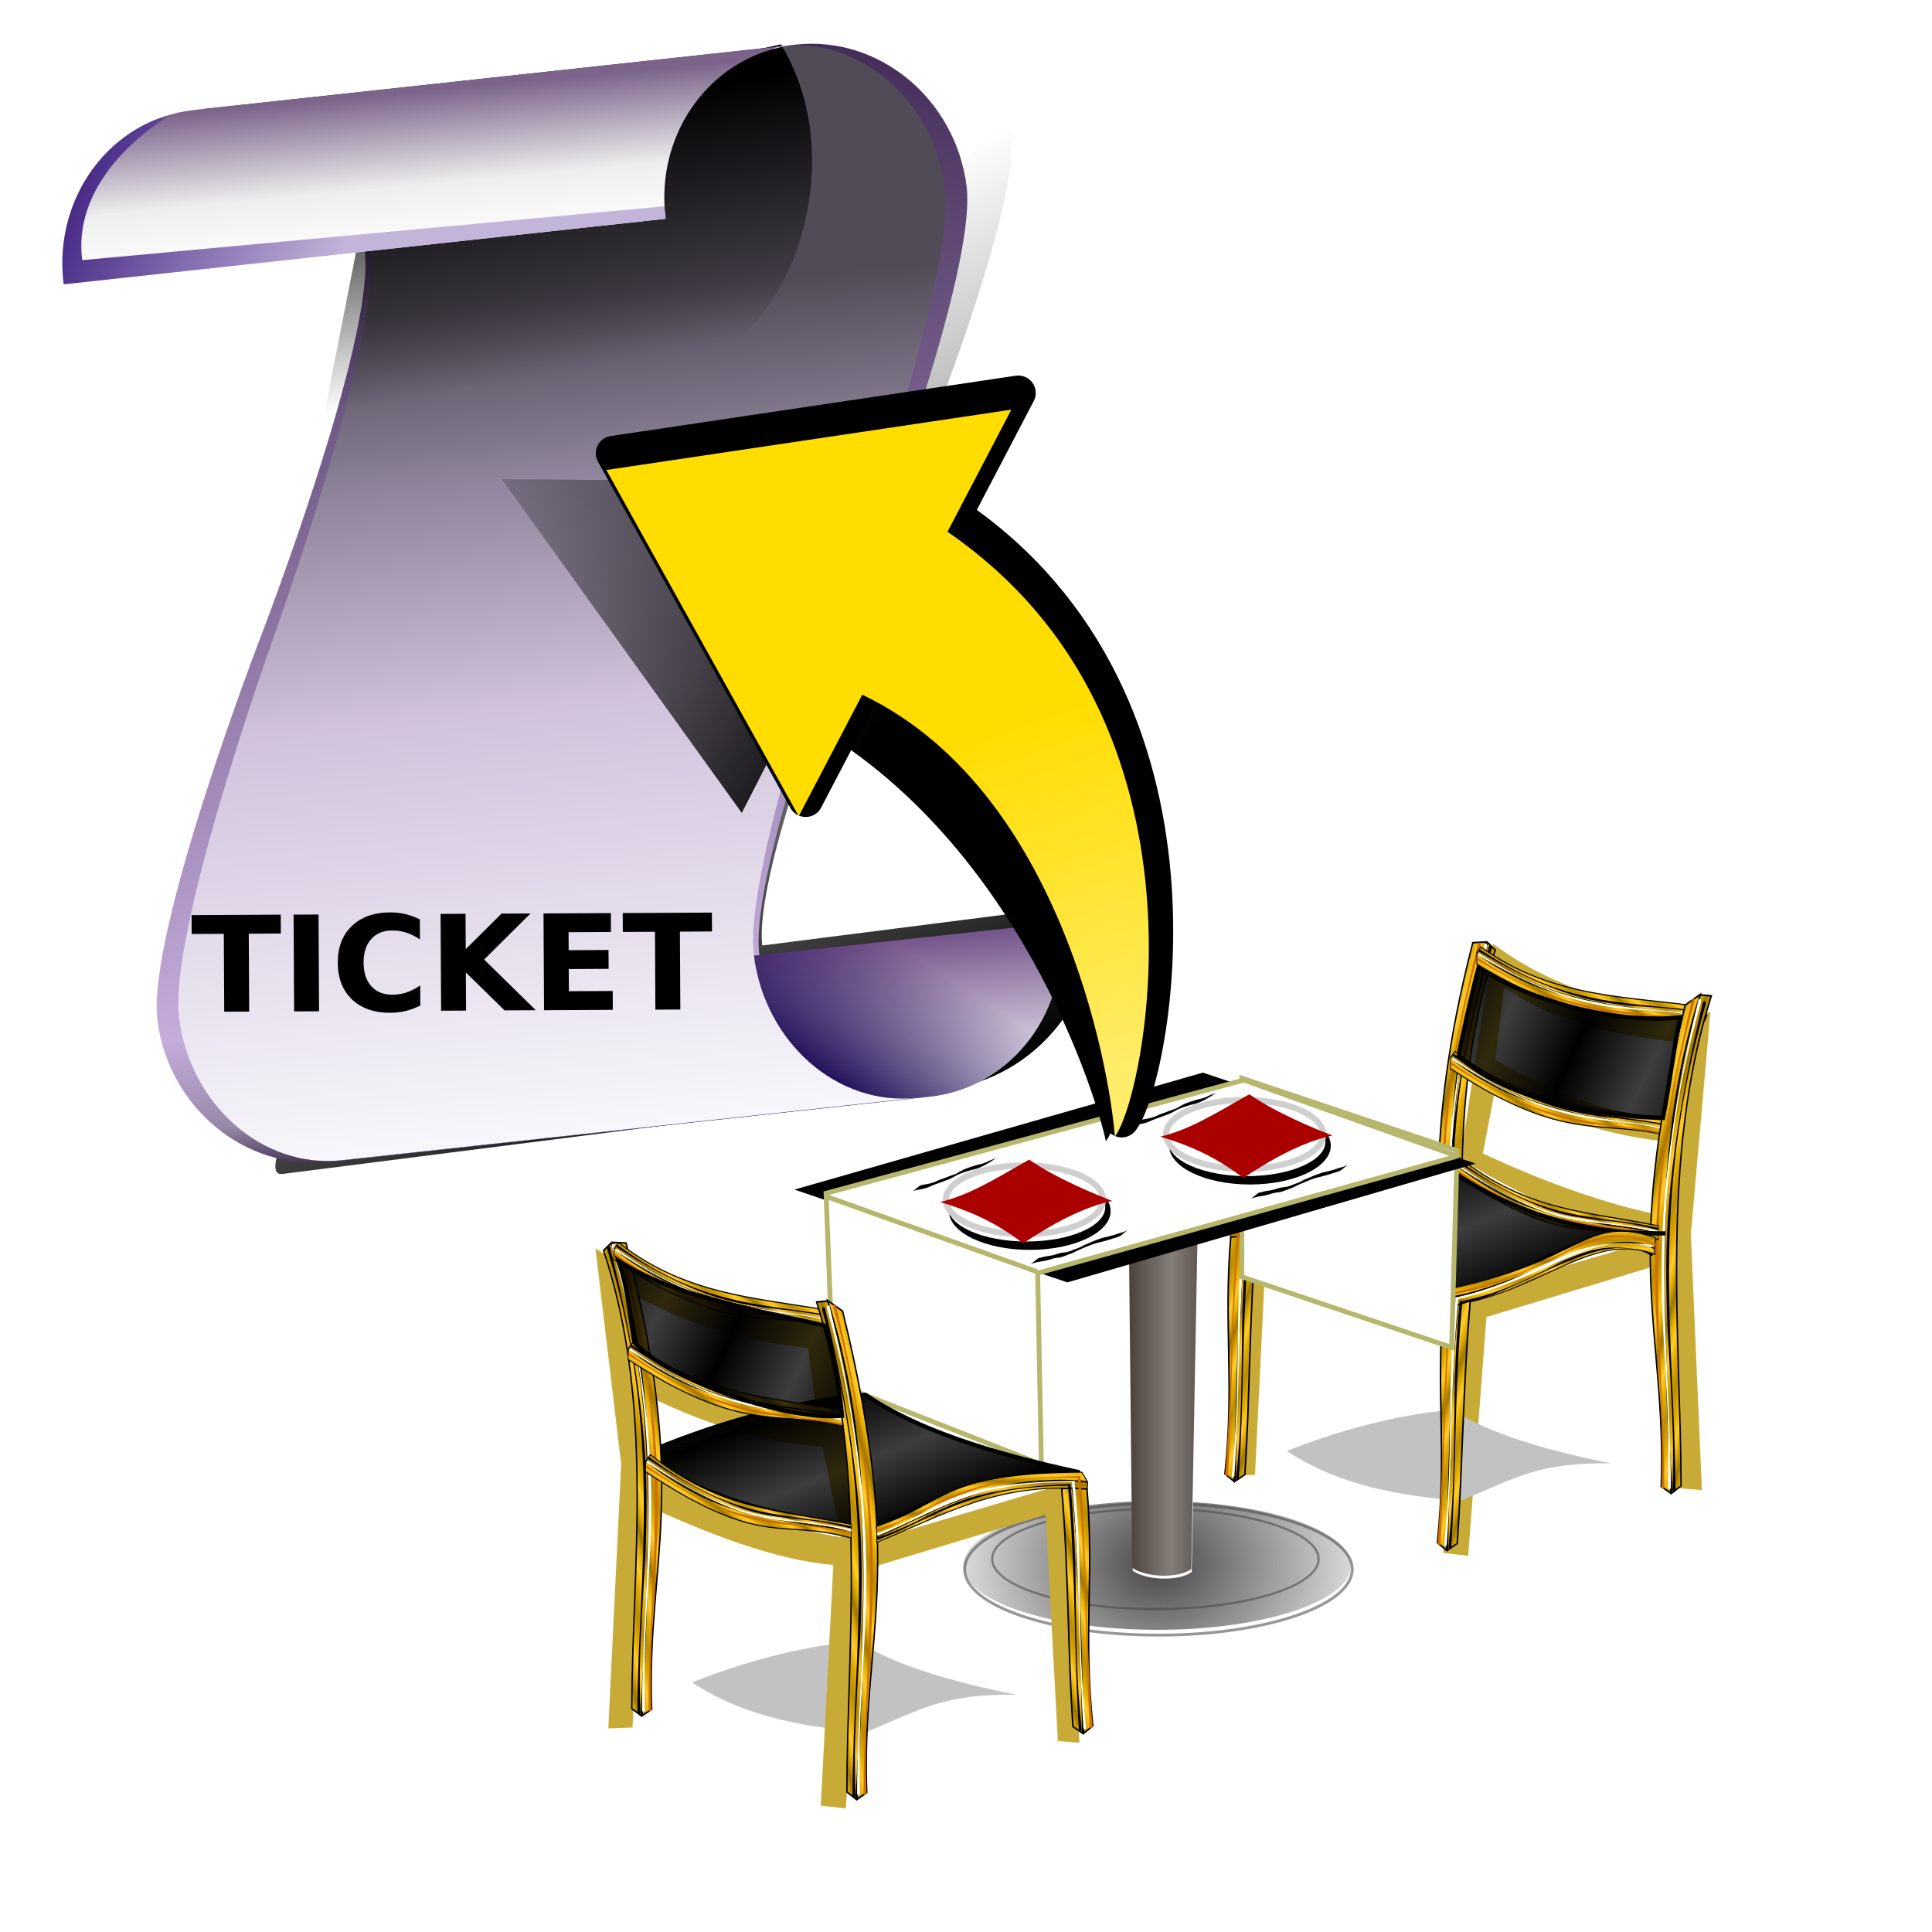 <?xml version="1.0" standalone="no"?>
<!DOCTYPE svg PUBLIC "-//W3C//DTD SVG 20010904//EN" "http://www.w3.org/TR/2001/REC-SVG-20010904/DTD/svg10.dtd">
<!-- Created using Karbon14, part of koffice: http://www.koffice.org/karbon -->
<svg xmlns="http://www.w3.org/2000/svg" xmlns:xlink="http://www.w3.org/1999/xlink" width="102.4pt" height="102.4pt">
  <defs>
    <filter id="defitem1" filterUnits="objectBoundingBox" primitiveUnits="objectBoundingBox" x="-0.1" y="-0.1" width="1.2" height="1.2">
     <feGaussianBlur result="" in="" x="-0.1" y="-0.1" width="1.2" height="1.2" stdDeviation="0.02, 0.016"/>
    </filter>
    <filter id="defitem2" filterUnits="objectBoundingBox" primitiveUnits="objectBoundingBox" x="-0.031" y="-0.103" width="1.063" height="1.207">
     <feGaussianBlur result="" in="" x="-0.031" y="-0.103" width="1.063" height="1.207" stdDeviation="0.016, 0.054"/>
    </filter>
    <linearGradient id="defitem3" gradientUnits="userSpaceOnUse" gradientTransform="translate(59.179, -16.643)" x1="-59.377" y1="25.795" x2="-57.683" y2="26.37" spreadMethod="reflect" >
      <stop stop-color="#9a7600" offset="0" stop-opacity="1" />
      <stop stop-color="#e3ad00" offset="0.234" stop-opacity="1" />
      <stop stop-color="#ffcd2c" offset="0.447" stop-opacity="1" />
      <stop stop-color="#e3ad00" offset="0.659" stop-opacity="1" />
      <stop stop-color="#b98d00" offset="1" stop-opacity="1" />
    </linearGradient>
    <linearGradient id="defitem4" gradientUnits="userSpaceOnUse" gradientTransform="translate(60.067, -16.615)" x1="-59.377" y1="25.795" x2="-57.683" y2="26.37" spreadMethod="reflect" >
      <stop stop-color="#9a7600" offset="0" stop-opacity="1" />
      <stop stop-color="#e3ad00" offset="0.234" stop-opacity="1" />
      <stop stop-color="#ffcd2c" offset="0.447" stop-opacity="1" />
      <stop stop-color="#e3ad00" offset="0.659" stop-opacity="1" />
      <stop stop-color="#b98d00" offset="1" stop-opacity="1" />
    </linearGradient>
    <linearGradient id="defitem5" gradientUnits="userSpaceOnUse" gradientTransform="matrix(1 -2.22261e-18 5.44134e-18 1 59.244 -16.643)" x1="-59.377" y1="25.795" x2="-57.683" y2="26.37" spreadMethod="reflect" >
      <stop stop-color="#9a7600" offset="0" stop-opacity="1" />
      <stop stop-color="#e3ad00" offset="0.234" stop-opacity="1" />
      <stop stop-color="#ffcd2c" offset="0.447" stop-opacity="1" />
      <stop stop-color="#e3ad00" offset="0.659" stop-opacity="1" />
      <stop stop-color="#b98d00" offset="1" stop-opacity="1" />
    </linearGradient>
    <linearGradient id="defitem6" gradientUnits="userSpaceOnUse" gradientTransform="matrix(1 -2.22261e-18 5.44134e-18 1 60.16 -16.615)" x1="-59.377" y1="25.795" x2="-57.683" y2="26.37" spreadMethod="reflect" >
      <stop stop-color="#9a7600" offset="0" stop-opacity="1" />
      <stop stop-color="#e3ad00" offset="0.234" stop-opacity="1" />
      <stop stop-color="#ffcd2c" offset="0.447" stop-opacity="1" />
      <stop stop-color="#e3ad00" offset="0.659" stop-opacity="1" />
      <stop stop-color="#b98d00" offset="1" stop-opacity="1" />
    </linearGradient>
    <linearGradient id="defitem7" gradientUnits="userSpaceOnUse" gradientTransform="matrix(1 -4.44523e-18 -1.47723e-18 1 59.244 -16.643)" x1="-59.377" y1="25.795" x2="-57.683" y2="26.37" spreadMethod="reflect" >
      <stop stop-color="#9a7600" offset="0" stop-opacity="1" />
      <stop stop-color="#e3ad00" offset="0.234" stop-opacity="1" />
      <stop stop-color="#ffcd2c" offset="0.447" stop-opacity="1" />
      <stop stop-color="#e3ad00" offset="0.659" stop-opacity="1" />
      <stop stop-color="#b98d00" offset="1" stop-opacity="1" />
    </linearGradient>
    <linearGradient id="defitem8" gradientUnits="userSpaceOnUse" gradientTransform="matrix(1 -4.44523e-18 -1.47723e-18 1 60.16 -16.615)" x1="-59.377" y1="25.795" x2="-57.683" y2="26.37" spreadMethod="reflect" >
      <stop stop-color="#9a7600" offset="0" stop-opacity="1" />
      <stop stop-color="#e3ad00" offset="0.234" stop-opacity="1" />
      <stop stop-color="#ffcd2c" offset="0.447" stop-opacity="1" />
      <stop stop-color="#e3ad00" offset="0.659" stop-opacity="1" />
      <stop stop-color="#b98d00" offset="1" stop-opacity="1" />
    </linearGradient>
    <linearGradient id="defitem9" gradientUnits="userSpaceOnUse" gradientTransform="matrix(1 0 0 1 59.282 -16.466)" x1="-59.377" y1="25.795" x2="-57.683" y2="26.37" spreadMethod="reflect" >
      <stop stop-color="#9a7600" offset="0" stop-opacity="1" />
      <stop stop-color="#e3ad00" offset="0.234" stop-opacity="1" />
      <stop stop-color="#ffcd2c" offset="0.447" stop-opacity="1" />
      <stop stop-color="#e3ad00" offset="0.659" stop-opacity="1" />
      <stop stop-color="#b98d00" offset="1" stop-opacity="1" />
    </linearGradient>
    <linearGradient id="defitem10" gradientUnits="userSpaceOnUse" gradientTransform="matrix(1 0 0 1 60.225 -16.438)" x1="-59.377" y1="25.795" x2="-57.683" y2="26.37" spreadMethod="reflect" >
      <stop stop-color="#9a7600" offset="0" stop-opacity="1" />
      <stop stop-color="#e3ad00" offset="0.234" stop-opacity="1" />
      <stop stop-color="#ffcd2c" offset="0.447" stop-opacity="1" />
      <stop stop-color="#e3ad00" offset="0.659" stop-opacity="1" />
      <stop stop-color="#b98d00" offset="1" stop-opacity="1" />
    </linearGradient>
    <linearGradient id="defitem11" gradientUnits="userSpaceOnUse" gradientTransform="matrix(1 -4.44523e-18 -1.47723e-18 1 59.35 -16.643)" x1="-59.377" y1="25.795" x2="-57.683" y2="26.37" spreadMethod="reflect" >
      <stop stop-color="#9a7600" offset="0" stop-opacity="1" />
      <stop stop-color="#e3ad00" offset="0.234" stop-opacity="1" />
      <stop stop-color="#ffcd2c" offset="0.447" stop-opacity="1" />
      <stop stop-color="#e3ad00" offset="0.659" stop-opacity="1" />
      <stop stop-color="#b98d00" offset="1" stop-opacity="1" />
    </linearGradient>
    <linearGradient id="defitem12" gradientUnits="userSpaceOnUse" gradientTransform="matrix(1 -4.44523e-18 -1.47723e-18 1 60.212 -16.615)" x1="-59.377" y1="25.795" x2="-57.683" y2="26.37" spreadMethod="reflect" >
      <stop stop-color="#9a7600" offset="0" stop-opacity="1" />
      <stop stop-color="#e3ad00" offset="0.234" stop-opacity="1" />
      <stop stop-color="#ffcd2c" offset="0.447" stop-opacity="1" />
      <stop stop-color="#e3ad00" offset="0.659" stop-opacity="1" />
      <stop stop-color="#b98d00" offset="1" stop-opacity="1" />
    </linearGradient>
    <linearGradient id="defitem13" gradientUnits="userSpaceOnUse" gradientTransform="matrix(1 -2.79182e-18 2.79182e-18 1 43.997 -14.503)" x1="-41.767" y1="24.954" x2="-39.818" y2="29.924" spreadMethod="reflect" >
      <stop stop-color="#000000" offset="0" stop-opacity="1" />
      <stop stop-color="#000000" offset="1" stop-opacity="0.76" />
    </linearGradient>
    <filter id="defitem14" filterUnits="objectBoundingBox" primitiveUnits="objectBoundingBox" x="-0.1" y="-0.1" width="1.2" height="1.2">
     <feGaussianBlur result="" in="" x="-0.1" y="-0.1" width="1.2" height="1.2" stdDeviation="0.019, 0.015"/>
    </filter>
    <linearGradient id="defitem15" gradientUnits="userSpaceOnUse" gradientTransform="translate(48.249, -22.825)" x1="-41.767" y1="24.954" x2="-39.818" y2="29.924" spreadMethod="reflect" >
      <stop stop-color="#000000" offset="0" stop-opacity="1" />
      <stop stop-color="#000000" offset="1" stop-opacity="0.76" />
    </linearGradient>
    <filter id="defitem16" filterUnits="objectBoundingBox" primitiveUnits="objectBoundingBox" x="-0.1" y="-0.1" width="1.2" height="1.2">
     <feGaussianBlur result="" in="" x="-0.1" y="-0.1" width="1.2" height="1.2" stdDeviation="0.008, 0.028"/>
    </filter>
    <linearGradient id="defitem17" gradientUnits="userSpaceOnUse" gradientTransform="matrix(-0.388 0.695 0.522 0.207 -30.648 39.882)" x1="-59.377" y1="25.795" x2="-57.683" y2="26.37" spreadMethod="reflect" >
      <stop stop-color="#9a7600" offset="0" stop-opacity="1" />
      <stop stop-color="#e3ad00" offset="0.234" stop-opacity="1" />
      <stop stop-color="#ffcd2c" offset="0.447" stop-opacity="1" />
      <stop stop-color="#e3ad00" offset="0.659" stop-opacity="1" />
      <stop stop-color="#b98d00" offset="1" stop-opacity="1" />
    </linearGradient>
    <linearGradient id="defitem18" gradientUnits="userSpaceOnUse" gradientTransform="matrix(-0.388 0.695 0.522 0.207 -30.668 40.681)" x1="-59.377" y1="25.795" x2="-57.683" y2="26.37" spreadMethod="reflect" >
      <stop stop-color="#9a7600" offset="0" stop-opacity="1" />
      <stop stop-color="#e3ad00" offset="0.234" stop-opacity="1" />
      <stop stop-color="#ffcd2c" offset="0.447" stop-opacity="1" />
      <stop stop-color="#e3ad00" offset="0.659" stop-opacity="1" />
      <stop stop-color="#b98d00" offset="1" stop-opacity="1" />
    </linearGradient>
    <linearGradient id="defitem19" gradientUnits="userSpaceOnUse" gradientTransform="matrix(0.998 0.07 -0.083 1.187 62.4 -32.949)" x1="-59.377" y1="25.795" x2="-57.683" y2="26.37" spreadMethod="reflect" >
      <stop stop-color="#9a7600" offset="0" stop-opacity="1" />
      <stop stop-color="#e3ad00" offset="0.234" stop-opacity="1" />
      <stop stop-color="#ffcd2c" offset="0.447" stop-opacity="1" />
      <stop stop-color="#e3ad00" offset="0.659" stop-opacity="1" />
      <stop stop-color="#b98d00" offset="1" stop-opacity="1" />
    </linearGradient>
    <linearGradient id="defitem20" gradientUnits="userSpaceOnUse" gradientTransform="matrix(0.998 0.07 -0.083 1.187 63.109 -33.243)" x1="-59.377" y1="25.795" x2="-57.683" y2="26.37" spreadMethod="reflect" >
      <stop stop-color="#9a7600" offset="0" stop-opacity="1" />
      <stop stop-color="#e3ad00" offset="0.234" stop-opacity="1" />
      <stop stop-color="#ffcd2c" offset="0.447" stop-opacity="1" />
      <stop stop-color="#e3ad00" offset="0.659" stop-opacity="1" />
      <stop stop-color="#b98d00" offset="1" stop-opacity="1" />
    </linearGradient>
    <linearGradient id="defitem21" gradientUnits="userSpaceOnUse" gradientTransform="matrix(-0.388 0.695 0.522 0.207 -30.648 35.944)" x1="-59.377" y1="25.795" x2="-57.683" y2="26.37" spreadMethod="reflect" >
      <stop stop-color="#9a7600" offset="0" stop-opacity="1" />
      <stop stop-color="#e3ad00" offset="0.234" stop-opacity="1" />
      <stop stop-color="#ffcd2c" offset="0.447" stop-opacity="1" />
      <stop stop-color="#e3ad00" offset="0.659" stop-opacity="1" />
      <stop stop-color="#b98d00" offset="1" stop-opacity="1" />
    </linearGradient>
    <linearGradient id="defitem22" gradientUnits="userSpaceOnUse" gradientTransform="matrix(-0.388 0.695 0.522 0.207 -30.668 36.385)" x1="-59.377" y1="25.795" x2="-57.683" y2="26.37" spreadMethod="reflect" >
      <stop stop-color="#9a7600" offset="0" stop-opacity="1" />
      <stop stop-color="#e3ad00" offset="0.234" stop-opacity="1" />
      <stop stop-color="#ffcd2c" offset="0.447" stop-opacity="1" />
      <stop stop-color="#e3ad00" offset="0.659" stop-opacity="1" />
      <stop stop-color="#b98d00" offset="1" stop-opacity="1" />
    </linearGradient>
    <linearGradient id="defitem23" gradientUnits="userSpaceOnUse" gradientTransform="matrix(0.998 0.07 -0.083 1.187 62.4 -33.254)" x1="-59.377" y1="25.795" x2="-57.683" y2="26.37" spreadMethod="reflect" >
      <stop stop-color="#9a7600" offset="0" stop-opacity="1" />
      <stop stop-color="#e3ad00" offset="0.234" stop-opacity="1" />
      <stop stop-color="#ffcd2c" offset="0.447" stop-opacity="1" />
      <stop stop-color="#e3ad00" offset="0.659" stop-opacity="1" />
      <stop stop-color="#b98d00" offset="1" stop-opacity="1" />
    </linearGradient>
    <linearGradient id="defitem24" gradientUnits="userSpaceOnUse" gradientTransform="matrix(0.998 0.07 -0.083 1.187 63.109 -33.243)" x1="-59.377" y1="25.795" x2="-57.683" y2="26.37" spreadMethod="reflect" >
      <stop stop-color="#9a7600" offset="0" stop-opacity="1" />
      <stop stop-color="#e3ad00" offset="0.234" stop-opacity="1" />
      <stop stop-color="#ffcd2c" offset="0.447" stop-opacity="1" />
      <stop stop-color="#e3ad00" offset="0.659" stop-opacity="1" />
      <stop stop-color="#b98d00" offset="1" stop-opacity="1" />
    </linearGradient>
    <filter id="defitem25" filterUnits="objectBoundingBox" primitiveUnits="objectBoundingBox" x="-0.1" y="-0.1" width="1.2" height="1.2">
     <feGaussianBlur result="" in="" x="-0.1" y="-0.1" width="1.2" height="1.2" stdDeviation="0.013, 0.037"/>
    </filter>
    <filter id="defitem26" filterUnits="objectBoundingBox" primitiveUnits="objectBoundingBox" x="-0.1" y="-0.1" width="1.2" height="1.2">
     <feGaussianBlur result="" in="" x="-0.1" y="-0.1" width="1.2" height="1.2" stdDeviation="0.013, 0.037"/>
    </filter>
    <radialGradient id="defitem27" gradientUnits="userSpaceOnUse" gradientTransform="matrix(-1.244 0.031 -0.025 -1 651.175 93.938)" cx="489.137" cy="96.004" fx="489.137" fy="96.004" r="40.543" spreadMethod="pad" >
      <stop stop-color="#464646" offset="0" stop-opacity="1" />
      <stop stop-color="#464646" offset="1" stop-opacity="0" />
    </radialGradient>
    <filter id="defitem28" filterUnits="objectBoundingBox" primitiveUnits="objectBoundingBox" x="-0.122" y="-0.021" width="1.243" height="1.042">
     <feGaussianBlur result="" in="" x="-0.122" y="-0.021" width="1.243" height="1.042" stdDeviation="0.063, 0.011"/>
    </filter>
    <linearGradient id="defitem29" gradientUnits="userSpaceOnUse" gradientTransform="matrix(0.342 0 0 0.342 -109.8 4.324)" x1="320.727" y1="29.249" x2="329.856" y2="29.249" spreadMethod="reflect" >
      <stop stop-color="#483e37" offset="0" stop-opacity="1" />
      <stop stop-color="#483e37" offset="1" stop-opacity="0.667" />
    </linearGradient>
    <filter id="defitem30" filterUnits="objectBoundingBox" primitiveUnits="objectBoundingBox" x="-0.031" y="-0.103" width="1.063" height="1.207">
     <feGaussianBlur result="" in="" x="-0.031" y="-0.103" width="1.063" height="1.207" stdDeviation="0.016, 0.054"/>
    </filter>
    <filter id="defitem31" filterUnits="objectBoundingBox" primitiveUnits="objectBoundingBox" x="-0.1" y="-0.1" width="1.2" height="1.2">
     <feGaussianBlur result="" in="" x="-0.1" y="-0.1" width="1.2" height="1.2" stdDeviation="0.02, 0.017"/>
    </filter>
    <linearGradient id="defitem32" gradientUnits="userSpaceOnUse" gradientTransform="translate(48.249, -22.397)" x1="-41.767" y1="24.954" x2="-39.818" y2="29.924" spreadMethod="reflect" >
      <stop stop-color="#000000" offset="0" stop-opacity="1" />
      <stop stop-color="#000000" offset="1" stop-opacity="0.76" />
    </linearGradient>
    <filter id="defitem33" filterUnits="objectBoundingBox" primitiveUnits="objectBoundingBox" x="-0.1" y="-0.1" width="1.2" height="1.2">
     <feGaussianBlur result="" in="" x="-0.1" y="-0.1" width="1.2" height="1.2" stdDeviation="0.008, 0.027"/>
    </filter>
    <linearGradient id="defitem34" gradientUnits="userSpaceOnUse" gradientTransform="translate(59.244, -16.643)" x1="-59.377" y1="25.795" x2="-57.683" y2="26.37" spreadMethod="reflect" >
      <stop stop-color="#9a7600" offset="0" stop-opacity="1" />
      <stop stop-color="#e3ad00" offset="0.234" stop-opacity="1" />
      <stop stop-color="#ffcd2c" offset="0.447" stop-opacity="1" />
      <stop stop-color="#e3ad00" offset="0.659" stop-opacity="1" />
      <stop stop-color="#b98d00" offset="1" stop-opacity="1" />
    </linearGradient>
    <linearGradient id="defitem35" gradientUnits="userSpaceOnUse" gradientTransform="translate(60.16, -16.615)" x1="-59.377" y1="25.795" x2="-57.683" y2="26.37" spreadMethod="reflect" >
      <stop stop-color="#9a7600" offset="0" stop-opacity="1" />
      <stop stop-color="#e3ad00" offset="0.234" stop-opacity="1" />
      <stop stop-color="#ffcd2c" offset="0.447" stop-opacity="1" />
      <stop stop-color="#e3ad00" offset="0.659" stop-opacity="1" />
      <stop stop-color="#b98d00" offset="1" stop-opacity="1" />
    </linearGradient>
    <linearGradient id="defitem36" gradientUnits="userSpaceOnUse" gradientTransform="matrix(1 -4.44523e-18 -1.47723e-18 1 59.244 -16.643)" x1="-59.377" y1="25.795" x2="-57.683" y2="26.37" spreadMethod="reflect" >
      <stop stop-color="#9a7600" offset="0" stop-opacity="1" />
      <stop stop-color="#e3ad00" offset="0.234" stop-opacity="1" />
      <stop stop-color="#ffcd2c" offset="0.447" stop-opacity="1" />
      <stop stop-color="#e3ad00" offset="0.659" stop-opacity="1" />
      <stop stop-color="#b98d00" offset="1" stop-opacity="1" />
    </linearGradient>
    <linearGradient id="defitem37" gradientUnits="userSpaceOnUse" gradientTransform="matrix(1 -4.44523e-18 -1.47723e-18 1 60.16 -16.615)" x1="-59.377" y1="25.795" x2="-57.683" y2="26.37" spreadMethod="reflect" >
      <stop stop-color="#9a7600" offset="0" stop-opacity="1" />
      <stop stop-color="#e3ad00" offset="0.234" stop-opacity="1" />
      <stop stop-color="#ffcd2c" offset="0.447" stop-opacity="1" />
      <stop stop-color="#e3ad00" offset="0.659" stop-opacity="1" />
      <stop stop-color="#b98d00" offset="1" stop-opacity="1" />
    </linearGradient>
    <linearGradient id="defitem38" gradientUnits="userSpaceOnUse" gradientTransform="matrix(1 -4.44523e-18 -1.47723e-18 1 59.244 -16.643)" x1="-59.377" y1="25.795" x2="-57.683" y2="26.37" spreadMethod="reflect" >
      <stop stop-color="#9a7600" offset="0" stop-opacity="1" />
      <stop stop-color="#e3ad00" offset="0.234" stop-opacity="1" />
      <stop stop-color="#ffcd2c" offset="0.447" stop-opacity="1" />
      <stop stop-color="#e3ad00" offset="0.659" stop-opacity="1" />
      <stop stop-color="#b98d00" offset="1" stop-opacity="1" />
    </linearGradient>
    <linearGradient id="defitem39" gradientUnits="userSpaceOnUse" gradientTransform="matrix(1 -4.44523e-18 -1.47723e-18 1 60.16 -16.615)" x1="-59.377" y1="25.795" x2="-57.683" y2="26.37" spreadMethod="reflect" >
      <stop stop-color="#9a7600" offset="0" stop-opacity="1" />
      <stop stop-color="#e3ad00" offset="0.234" stop-opacity="1" />
      <stop stop-color="#ffcd2c" offset="0.447" stop-opacity="1" />
      <stop stop-color="#e3ad00" offset="0.659" stop-opacity="1" />
      <stop stop-color="#b98d00" offset="1" stop-opacity="1" />
    </linearGradient>
    <linearGradient id="defitem40" gradientUnits="userSpaceOnUse" gradientTransform="matrix(1 0 0 1 59.282 -16.466)" x1="-59.377" y1="25.795" x2="-57.683" y2="26.37" spreadMethod="reflect" >
      <stop stop-color="#9a7600" offset="0" stop-opacity="1" />
      <stop stop-color="#e3ad00" offset="0.234" stop-opacity="1" />
      <stop stop-color="#ffcd2c" offset="0.447" stop-opacity="1" />
      <stop stop-color="#e3ad00" offset="0.659" stop-opacity="1" />
      <stop stop-color="#b98d00" offset="1" stop-opacity="1" />
    </linearGradient>
    <linearGradient id="defitem41" gradientUnits="userSpaceOnUse" gradientTransform="matrix(1 0 0 1 60.225 -16.438)" x1="-59.377" y1="25.795" x2="-57.683" y2="26.37" spreadMethod="reflect" >
      <stop stop-color="#9a7600" offset="0" stop-opacity="1" />
      <stop stop-color="#e3ad00" offset="0.234" stop-opacity="1" />
      <stop stop-color="#ffcd2c" offset="0.447" stop-opacity="1" />
      <stop stop-color="#e3ad00" offset="0.659" stop-opacity="1" />
      <stop stop-color="#b98d00" offset="1" stop-opacity="1" />
    </linearGradient>
    <linearGradient id="defitem42" gradientUnits="userSpaceOnUse" gradientTransform="matrix(1 -4.44523e-18 -1.47723e-18 1 59.35 -16.643)" x1="-59.377" y1="25.795" x2="-57.683" y2="26.37" spreadMethod="reflect" >
      <stop stop-color="#9a7600" offset="0" stop-opacity="1" />
      <stop stop-color="#e3ad00" offset="0.234" stop-opacity="1" />
      <stop stop-color="#ffcd2c" offset="0.447" stop-opacity="1" />
      <stop stop-color="#e3ad00" offset="0.659" stop-opacity="1" />
      <stop stop-color="#b98d00" offset="1" stop-opacity="1" />
    </linearGradient>
    <linearGradient id="defitem43" gradientUnits="userSpaceOnUse" gradientTransform="matrix(1 -4.44523e-18 -1.47723e-18 1 60.212 -16.615)" x1="-59.377" y1="25.795" x2="-57.683" y2="26.37" spreadMethod="reflect" >
      <stop stop-color="#9a7600" offset="0" stop-opacity="1" />
      <stop stop-color="#e3ad00" offset="0.234" stop-opacity="1" />
      <stop stop-color="#ffcd2c" offset="0.447" stop-opacity="1" />
      <stop stop-color="#e3ad00" offset="0.659" stop-opacity="1" />
      <stop stop-color="#b98d00" offset="1" stop-opacity="1" />
    </linearGradient>
    <linearGradient id="defitem44" gradientUnits="userSpaceOnUse" gradientTransform="matrix(0.388 0.695 -0.522 0.207 45.553 35.944)" x1="-59.377" y1="25.795" x2="-57.683" y2="26.37" spreadMethod="reflect" >
      <stop stop-color="#9a7600" offset="0" stop-opacity="1" />
      <stop stop-color="#e3ad00" offset="0.234" stop-opacity="1" />
      <stop stop-color="#ffcd2c" offset="0.447" stop-opacity="1" />
      <stop stop-color="#e3ad00" offset="0.659" stop-opacity="1" />
      <stop stop-color="#b98d00" offset="1" stop-opacity="1" />
    </linearGradient>
    <linearGradient id="defitem45" gradientUnits="userSpaceOnUse" gradientTransform="matrix(0.388 0.695 -0.522 0.207 45.577 36.596)" x1="-59.377" y1="25.795" x2="-57.683" y2="26.37" spreadMethod="reflect" >
      <stop stop-color="#9a7600" offset="0" stop-opacity="1" />
      <stop stop-color="#e3ad00" offset="0.234" stop-opacity="1" />
      <stop stop-color="#ffcd2c" offset="0.447" stop-opacity="1" />
      <stop stop-color="#e3ad00" offset="0.659" stop-opacity="1" />
      <stop stop-color="#b98d00" offset="1" stop-opacity="1" />
    </linearGradient>
    <linearGradient id="defitem46" gradientUnits="userSpaceOnUse" gradientTransform="matrix(-0.998 0.07 0.083 1.187 -60.909 -33.254)" x1="-59.377" y1="25.795" x2="-57.683" y2="26.37" spreadMethod="reflect" >
      <stop stop-color="#9a7600" offset="0" stop-opacity="1" />
      <stop stop-color="#e3ad00" offset="0.234" stop-opacity="1" />
      <stop stop-color="#ffcd2c" offset="0.447" stop-opacity="1" />
      <stop stop-color="#e3ad00" offset="0.659" stop-opacity="1" />
      <stop stop-color="#b98d00" offset="1" stop-opacity="1" />
    </linearGradient>
    <linearGradient id="defitem47" gradientUnits="userSpaceOnUse" gradientTransform="matrix(-0.998 0.07 0.083 1.187 -61.703 -33.243)" x1="-59.377" y1="25.795" x2="-57.683" y2="26.37" spreadMethod="reflect" >
      <stop stop-color="#9a7600" offset="0" stop-opacity="1" />
      <stop stop-color="#e3ad00" offset="0.234" stop-opacity="1" />
      <stop stop-color="#ffcd2c" offset="0.447" stop-opacity="1" />
      <stop stop-color="#e3ad00" offset="0.659" stop-opacity="1" />
      <stop stop-color="#b98d00" offset="1" stop-opacity="1" />
    </linearGradient>
    <linearGradient id="defitem48" gradientUnits="userSpaceOnUse" gradientTransform="matrix(1 -2.79182e-18 2.79182e-18 1 41.578 -13.476)" x1="-41.767" y1="24.954" x2="-39.818" y2="29.924" spreadMethod="reflect" >
      <stop stop-color="#000000" offset="0" stop-opacity="1" />
      <stop stop-color="#000000" offset="1" stop-opacity="0.76" />
    </linearGradient>
    <filter id="defitem49" filterUnits="objectBoundingBox" primitiveUnits="objectBoundingBox" x="-0.1" y="-0.1" width="1.2" height="1.2">
     <feGaussianBlur result="" in="" x="-0.1" y="-0.1" width="1.2" height="1.2" stdDeviation="0.024, 0.013"/>
    </filter>
    <linearGradient id="defitem50" gradientUnits="userSpaceOnUse" gradientTransform="matrix(1 2.33917e-17 3.53179e-17 1 -31.681 -64.638)" x1="78.173" y1="121.807" x2="78.173" y2="64.635" spreadMethod="pad" >
      <stop stop-color="#000000" offset="0" stop-opacity="1" />
      <stop stop-color="#000000" offset="1" stop-opacity="0" />
    </linearGradient>
    <filter id="defitem51" filterUnits="objectBoundingBox" primitiveUnits="objectBoundingBox" x="-0.085" y="-0.11" width="1.171" height="1.219">
     <feGaussianBlur result="" in="" x="-0.085" y="-0.11" width="1.171" height="1.219" stdDeviation="0.044, 0.057"/>
    </filter>
    <linearGradient id="defitem52" gradientUnits="userSpaceOnUse" gradientTransform="matrix(-0.937 -0.3 -0.293 0.958 115.225 29.587)" x1="69.599" y1="71.255" x2="69.599" y2="-2.865" spreadMethod="pad" >
      <stop stop-color="#453657" offset="0" stop-opacity="1" />
      <stop stop-color="#9888a8" offset="0.04" stop-opacity="1" />
      <stop stop-color="#c4acdb" offset="0.125" stop-opacity="1" />
      <stop stop-color="#422c57" offset="1" stop-opacity="1" />
    </linearGradient>
    <linearGradient id="defitem53" gradientUnits="userSpaceOnUse" gradientTransform="matrix(1 -5.80048e-18 -1.6778e-17 1 -31.698 -83.351)" x1="56.639" y1="100.477" x2="87.752" y2="93.675" spreadMethod="pad" >
      <stop stop-color="#000000" offset="0" stop-opacity="1" />
      <stop stop-color="#000000" offset="1" stop-opacity="0" />
    </linearGradient>
    <linearGradient id="defitem54" gradientUnits="userSpaceOnUse" gradientTransform="matrix(-0.937 -0.3 -0.293 0.958 107.527 -33.276)" x1="64.419" y1="71.254" x2="64.419" y2="59.485" spreadMethod="pad" >
      <stop stop-color="#ffffff" offset="0" stop-opacity="1" />
      <stop stop-color="#73538a" offset="1" stop-opacity="1" />
    </linearGradient>
    <linearGradient id="defitem55" gradientUnits="userSpaceOnUse" gradientTransform="matrix(1 -5.80048e-18 -1.6778e-17 1 -31.698 -83.351)" x1="67.576" y1="99.961" x2="76.699" y2="93.675" spreadMethod="pad" >
      <stop stop-color="#1d0a55" offset="0" stop-opacity="1" />
      <stop stop-color="#1d0a55" offset="1" stop-opacity="0" />
    </linearGradient>
    <linearGradient id="defitem56" gradientUnits="userSpaceOnUse" gradientTransform="matrix(-0.954 -0.298 -0.298 0.954 115.819 42.81)" x1="69.598" y1="71.244" x2="69.598" y2="-2.851" spreadMethod="pad" >
      <stop stop-color="#66527c" offset="0" stop-opacity="1" />
      <stop stop-color="#d2c2dc" offset="0.075" stop-opacity="1" />
      <stop stop-color="#fcfeff" offset="0.166" stop-opacity="1" />
      <stop stop-color="#d2c2dc" offset="0.621" stop-opacity="1" />
      <stop stop-color="#90859c" offset="0.835" stop-opacity="1" />
      <stop stop-color="#514b57" offset="1" stop-opacity="1" />
    </linearGradient>
    <linearGradient id="defitem57" gradientUnits="userSpaceOnUse" gradientTransform="matrix(1 -8.18573e-18 -4.25549e-18 1 -53.483 -44.193)" x1="81.793" y1="48.476" x2="77.888" y2="65.844" spreadMethod="pad" >
      <stop stop-color="#000000" offset="0" stop-opacity="1" />
      <stop stop-color="#000000" offset="1" stop-opacity="0" />
    </linearGradient>
    <filter id="defitem58" filterUnits="objectBoundingBox" primitiveUnits="objectBoundingBox" x="-0.074" y="-0.137" width="1.148" height="1.274">
     <feGaussianBlur result="" in="" x="-0.074" y="-0.137" width="1.148" height="1.274" stdDeviation="0.038, 0.071"/>
    </filter>
    <linearGradient id="defitem59" gradientUnits="userSpaceOnUse" gradientTransform="matrix(-0.937 -0.3 -0.293 0.958 98.977 30.07)" x1="74.778" y1="-2.863" x2="74.778" y2="8.908" spreadMethod="pad" >
      <stop stop-color="#7b638a" offset="0.06" stop-opacity="1" />
      <stop stop-color="#eeeeee" offset="0.621" stop-opacity="1" />
      <stop stop-color="#ffffff" offset="1" stop-opacity="1" />
    </linearGradient>
    <linearGradient id="defitem60" gradientUnits="userSpaceOnUse" gradientTransform="matrix(0.982 1.75641e-17 -3.31766e-17 1.004 -39.727 -37.346)" x1="59.384" y1="51.74" x2="46.328" y2="37.187" spreadMethod="pad" >
      <stop stop-color="#c3b4da" offset="0" stop-opacity="1" />
      <stop stop-color="#462886" offset="1" stop-opacity="1" />
    </linearGradient>
    <filter id="defitem61" filterUnits="objectBoundingBox" primitiveUnits="objectBoundingBox" x="-0.1" y="-0.1" width="1.2" height="1.2">
     <feGaussianBlur result="" in="" x="-0.1" y="-0.1" width="1.2" height="1.2" stdDeviation="0.014, 0.038"/>
    </filter>
    <radialGradient id="defitem62" gradientUnits="userSpaceOnUse" gradientTransform="matrix(1 -6.9931e-18 2.16493e-15 13 -36 -598)" cx="39.005" cy="45.136" fx="39.005" fy="45.136" r="2" spreadMethod="pad" >
      <stop stop-color="#ffffff" offset="0" stop-opacity="1" />
      <stop stop-color="#ffffff" offset="1" stop-opacity="0" />
    </radialGradient>
    <radialGradient id="defitem63" gradientUnits="userSpaceOnUse" gradientTransform="matrix(1 1.00289e-18 -1.08854e-15 13 -36 -598)" cx="39.005" cy="45.136" fx="39.005" fy="45.136" r="2" spreadMethod="pad" >
      <stop stop-color="#ffffff" offset="0" stop-opacity="1" />
      <stop stop-color="#ffffff" offset="1" stop-opacity="0" />
    </radialGradient>
    <linearGradient id="defitem64" gradientUnits="userSpaceOnUse" gradientTransform="matrix(-0.976 0.479 -0.171 -0.922 115.196 2.379)" x1="83.681" y1="26.27" x2="128.981" y2="-2.708" spreadMethod="pad" >
      <stop stop-color="#000000" offset="0" stop-opacity="1" />
      <stop stop-color="#000000" offset="1" stop-opacity="0" />
    </linearGradient>
    <linearGradient id="defitem65" gradientUnits="userSpaceOnUse" gradientTransform="matrix(0.5 -0.866 0.866 0.5 -52.142 53.854)" x1="78.961" y1="56.207" x2="106.413" y2="88.921" spreadMethod="pad" >
      <stop stop-color="#ffdd00" offset="0" stop-opacity="1" />
      <stop stop-color="#ffec6a" offset="1" stop-opacity="1" />
    </linearGradient>
  </defs>
  <g id="defitem0">
    <g id="layer1">
      <path id="path3945" fill="#000000" fill-opacity="1" fill-rule="nonzero" d=""  />
    </g>
    <path id="path3081" fill="#000000" fill-opacity="1" fill-rule="nonzero" d=""  />
    <g id="layer2">
    </g>
    <g id="layer3">
    </g>
    <g id="layer4">
    </g>
    <g id="g6011">
      <path id="path6013" fill="#000000" fill-opacity="1" fill-rule="nonzero" d=""  transform="translate(1.44485e-06, -1.73529e-06)" />
    </g>
    <path id="path6015" fill="#000000" fill-opacity="1" fill-rule="nonzero" d=""  />
    <g id="g6017">
    </g>
    <g id="g6019">
    </g>
    <g id="g6021">
    </g>
    <path id="path6025" fill="#000000" fill-opacity="1" fill-rule="nonzero" d=""  />
    <g id="g7222" transform="translate(83.59, 60.807)">
      <path id="path3055-3" fill="#c8ab37" fill-opacity="1" fill-rule="nonzero" filter="url(#defitem1)" d="M17.816 14.812L18.725 10.029C22.438 12.215 26.977 13.708 31.358 14.011L30.806 19.236C26.691 18.557 21.418 16.517 17.816 14.812ZM19.312 3.078C22.674 5.433 27.262 6.55 32.236 7.021L31.411 12.51C27.253 12.258 22.77 10.504 18.695 8.21ZM18.54 0L16.219 15.224C21.379 18.239 24.964 19.976 30.64 20.669C26.779 21.888 20.868 23.495 17.353 24.713C11.603 23.843 7.163 22.538 0.909 18.893L0 37.583L1.712 37.53L2.482 21.739C6.933 23.782 11.717 25.685 15.898 26.029L15.01 43.05L16.775 43.243L18.07 26.372L30.908 22.488L31.764 38.482L33.293 38.6L32.512 20.53L33.892 4.846C27.454 4.632 22.639 3.042 18.54 2e-06Z"  transform="translate(3.389, 5.893)" />
      <path id="path3062-5-9-2-1" fill="#c2c2c2" fill-opacity="1" fill-rule="nonzero" filter="url(#defitem2)" d="M16.495 9.364C22.185 6.802 24.018 5.411 30.925 5.478C24.731 4.142 19.429 2.49 15.783 0C10.209 0.485 4.393 2.325 0 4.22C5.348 7.972 11.036 8.751 16.495 9.364Z"  transform="matrix(0.741 0 0 0.689 7.347 38.83)" />
      <g id="g7139" transform="translate(0.794, 0)">
        <g id="g7034" transform="translate(14.129, 0)">
          <g id="g7026" transform="translate(3.095, 5.706)">
            <g id="g4155-7-0">
              <path id="path3189-21-2" fill="url(#defitem3)" fill-rule="nonzero" stroke="#000000" stroke-opacity="1" stroke-width="0.1" stroke-linecap="butt" stroke-linejoin="miter" stroke-miterlimit="4" d="M2.581 0C0.822 4.808 0.16 9.324 0 14.362L0.765 14.714C0.823 9.95 1.332 5.217 3.128 0.472Z"  transform="matrix(1 0 0 1.136 0.937 0.088)" />
              <path id="path3963-0-3" fill="url(#defitem4)" fill-rule="nonzero" stroke="#000000" stroke-opacity="1" stroke-width="0.1" stroke-linecap="butt" stroke-linejoin="miter" stroke-miterlimit="4" d="M0.844 14.359C0.965 9.539 1.58 4.743 3.38 0L2.424 0.041C0.6 6.292 0.084 10.861 0 14.462Z"  transform="matrix(1 0 0 1.136 0.05 0.057)" />
              <path id="path3189-2-13-9" fill="#ffffff" fill-opacity="1" fill-rule="nonzero" d="M2.567 0.019C0.801 6.212 0.158 10.601 0 14.227L0.188 14.228C0.33 10.021 0.959 5.437 2.755 0.137L2.713 0Z"  transform="matrix(1 0 0 1.136 0.736 0.17)" />
              <path id="path3189-2-1-7-8" fill="#ce6d00" fill-opacity="1" fill-rule="nonzero" d="M2.568 0.019C0.799 6.22 0.157 10.614 0 14.242L0.188 14.242C0.329 10.032 0.958 5.443 2.756 0.137L2.714 0Z"  transform="matrix(1 0 0 1.136 0.279 0.131)" />
              <path id="path3189-2-5-7-6" fill="#000000" fill-opacity="1" fill-rule="nonzero" d="M2.695 0.019C0.902 6.307 0.146 10.095 0 13.752L0.189 13.759C0.32 9.505 1.063 5.51 2.884 0.137L2.841 0L2.695 0.019Z"  transform="matrix(1 0 0 1.136 0.935 0.311)" />
            </g>
          </g>
          <g id="g4155-7-5-86" transform="translate(5.822, 6.078)">
            <path id="path3189-21-3-9" fill="url(#defitem5)" fill-rule="nonzero" stroke="#000000" stroke-opacity="1" stroke-width="0.1" stroke-linecap="butt" stroke-linejoin="miter" stroke-miterlimit="4" d="M2.646 0C-0.78 9.361 -0.139 19.131 0.535 29.415L1.194 28.978C1.185 20.312 -0.458 10.117 3.193 0.472Z"  transform="matrix(0.028 -0.795 0.554 0.094 -0.023 2.53)" />
            <path id="path3963-0-0-7" fill="url(#defitem6)" fill-rule="nonzero" stroke="#000000" stroke-opacity="1" stroke-width="0.1" stroke-linecap="butt" stroke-linejoin="miter" stroke-miterlimit="4" d="M0.708 29.044L1.387 29.447C1.062 19.57 -0.2 9.677 3.474 0L2.518 0.041C-2.071 15.766 1.092 19.671 0.708 29.044Z"  transform="matrix(0.028 -0.795 0.554 0.094 -0.064 3.256)" />
            <path id="path3189-2-13-7-2" fill="#ffffff" fill-opacity="1" fill-rule="nonzero" d="M2.609 0.019C-1.83 15.585 0.827 19.761 0.442 29.039L0.567 29.139L0.651 29.026C0.641 20.448 -1.265 12.122 2.797 0.137L2.755 0L2.609 0.019Z"  transform="matrix(0.028 -0.795 0.554 0.094 0.012 2.679)" />
            <path id="path3189-2-1-7-2-6" fill="#ce6d00" fill-opacity="1" fill-rule="nonzero" d="M2.609 0.019C-1.83 15.585 0.827 19.761 0.442 29.039L0.567 29.139L0.651 29.026C0.641 20.448 -1.265 12.122 2.797 0.137L2.755 0L2.609 0.019Z"  transform="matrix(0.028 -0.795 0.554 0.094 -0.02 3.039)" />
            <path id="path3189-2-5-7-9-8" fill="#000000" fill-opacity="1" fill-rule="nonzero" d="M2.609 0.019C-1.83 15.585 0.827 19.761 0.442 29.039L0.567 29.139L0.651 29.026C0.641 20.448 -1.265 12.122 2.797 0.137L2.755 0L2.609 0.019Z"  transform="matrix(0.028 -0.795 0.554 0.094 0.09 2.43)" />
          </g>
          <g id="g4155-7-5-6-8" transform="translate(3.939, 13.461)">
            <path id="path3189-21-3-5-9" fill="url(#defitem7)" fill-rule="nonzero" stroke="#000000" stroke-opacity="1" stroke-width="0.1" stroke-linecap="butt" stroke-linejoin="miter" stroke-miterlimit="4" d="M2.646 0C-0.78 9.361 -0.139 19.131 0.535 29.415L1.194 28.978C1.185 20.312 -0.458 10.117 3.193 0.472Z"  transform="matrix(0.063 -0.793 0.549 0.118 -0.078 2.511)" />
            <path id="path3963-0-0-6-8" fill="url(#defitem8)" fill-rule="nonzero" stroke="#000000" stroke-opacity="1" stroke-width="0.1" stroke-linecap="butt" stroke-linejoin="miter" stroke-miterlimit="4" d="M0.708 29.044L1.387 29.447C1.062 19.57 -0.2 9.677 3.474 0L2.518 0.041C-2.071 15.766 1.092 19.671 0.708 29.044Z"  transform="matrix(0.063 -0.793 0.549 0.118 -0.151 3.234)" />
            <path id="path3189-2-13-7-3-8" fill="#ffffff" fill-opacity="1" fill-rule="nonzero" d="M2.609 0.019C-1.83 15.585 0.827 19.761 0.442 29.039L0.567 29.139L0.651 29.026C0.641 20.448 -1.265 12.122 2.797 0.137L2.755 0L2.609 0.019Z"  transform="matrix(0.063 -0.793 0.549 0.118 -0.049 2.661)" />
            <path id="path3189-2-1-7-2-0-1" fill="#ce6d00" fill-opacity="1" fill-rule="nonzero" d="M2.609 0.019C-1.83 15.585 0.827 19.761 0.442 29.039L0.567 29.139L0.651 29.026C0.641 20.448 -1.265 12.122 2.797 0.137L2.755 0L2.609 0.019Z"  transform="matrix(0.063 -0.793 0.549 0.118 -0.097 3.019)" />
            <path id="path3189-2-5-7-9-2-6" fill="#000000" fill-opacity="1" fill-rule="nonzero" d="M2.609 0.019C-1.83 15.585 0.827 19.761 0.442 29.039L0.567 29.139L0.651 29.026C0.641 20.448 -1.265 12.122 2.797 0.137L2.755 0L2.609 0.019Z"  transform="matrix(0.063 -0.793 0.549 0.118 0.039 2.416)" />
          </g>
          <g id="g6892" transform="translate(18.06, 9.407)">
            <g id="g4155-8">
              <path id="path3189-0" fill="url(#defitem9)" fill-rule="nonzero" stroke="#000000" stroke-opacity="1" stroke-width="0.1" stroke-linecap="butt" stroke-linejoin="miter" stroke-miterlimit="4" d="M2.579 2e-06C-0.847 9.361 -0.101 19.308 0.574 29.592L1.233 29.155C1.223 20.489 -0.279 9.703 3.372 0.059L2.579 0Z"  transform="matrix(1 0 0 1.19 0.992 0.093)" />
              <path id="path3963-4" fill="url(#defitem10)" fill-rule="nonzero" stroke="#000000" stroke-opacity="1" stroke-width="0.1" stroke-linecap="butt" stroke-linejoin="miter" stroke-miterlimit="4" d="M0.772 29.222L1.451 29.624C1.126 19.747 -0.135 9.677 3.538 0L2.476 0.631C-2.112 16.357 1.157 19.849 0.772 29.222Z"  transform="matrix(1 0 0 1.19 0.05 0.06)" />
              <path id="path3189-2-8" fill="#ffffff" fill-opacity="1" fill-rule="nonzero" d="M2.609 0.019C-1.83 15.585 0.827 19.761 0.442 29.039L0.567 29.139L0.651 29.026C0.641 20.448 -1.265 12.122 2.797 0.137L2.755 0L2.609 0.019Z"  transform="matrix(1 0 0 1.19 0.852 0.39)" />
              <path id="path3189-2-1-4" fill="#ce6d00" fill-opacity="1" fill-rule="nonzero" d="M2.609 0.019C-1.83 15.585 0.827 19.761 0.442 29.039L0.567 29.139L0.651 29.026C0.641 20.448 -1.265 12.122 2.797 0.137L2.755 0L2.609 0.019Z"  transform="matrix(1 0 0 1.19 0.395 0.348)" />
              <path id="path3189-2-5-4" fill="#000000" fill-opacity="1" fill-rule="nonzero" d="M2.609 0.019C-1.83 15.585 0.827 19.761 0.442 29.039L0.567 29.139L0.651 29.026C0.641 20.448 -1.265 12.122 2.797 0.137L2.755 0L2.609 0.019Z"  transform="matrix(1 0 0 1.19 1.179 0.537)" />
            </g>
          </g>
          <g id="g4155-7-5-8-2" transform="translate(4.095, 20.861)">
            <path id="path3189-21-3-0-96" fill="url(#defitem11)" fill-rule="nonzero" stroke="#000000" stroke-opacity="1" stroke-width="0.1" stroke-linecap="butt" stroke-linejoin="miter" stroke-miterlimit="4" d="M2.752 5e-06C-0.674 9.361 -0.193 16.405 0.481 26.689L0.968 26.608C0.959 17.942 -0.352 10.117 3.299 0.472L2.752 0Z"  transform="matrix(0.063 -0.793 0.549 0.118 -0.084 2.595)" />
            <path id="path3963-0-0-3-45" fill="url(#defitem12)" fill-rule="nonzero" stroke="#000000" stroke-opacity="1" stroke-width="0.1" stroke-linecap="butt" stroke-linejoin="miter" stroke-miterlimit="4" d="M0.633 26.758L1.256 26.68C0.932 16.803 -0.149 9.677 3.525 0L2.569 0.041C-2.02 15.766 1.018 17.385 0.633 26.758Z"  transform="matrix(0.063 -0.793 0.549 0.118 -0.154 3.275)" />
            <path id="path3189-2-13-7-1-5" fill="#ffffff" fill-opacity="1" fill-rule="nonzero" d="M2.625 0.019C-1.814 15.585 0.808 17.265 0.424 26.543L0.549 26.642L0.632 26.529C0.623 17.951 -1.249 12.122 2.813 0.137L2.771 0Z"  transform="matrix(0.063 -0.793 0.549 0.118 -0.05 2.673)" />
            <path id="path3189-2-1-7-2-03-4" fill="#ce6d00" fill-opacity="1" fill-rule="nonzero" d="M2.529 0.019C-1.91 15.585 0.927 17.262 0.542 26.54L0.667 26.64L0.751 26.527C0.741 17.949 -1.344 12.122 2.718 0.137L2.675 0Z"  transform="matrix(0.063 -0.793 0.549 0.118 -0.092 2.956)" />
            <path id="path3189-2-5-7-9-6-7" fill="#000000" fill-opacity="1" fill-rule="nonzero" d="M2.653 0.019C-1.786 15.585 0.777 17.072 0.392 26.351L0.517 26.45L0.601 26.337C0.591 17.759 -1.221 12.122 2.841 0.137L2.798 0Z"  transform="matrix(0.063 -0.793 0.549 0.118 0.036 2.451)" />
          </g>
          <path id="path3062-5-9-3-3" fill="url(#defitem13)" fill-rule="nonzero" stroke="#000000" stroke-opacity="1" stroke-width="0.3" stroke-linecap="butt" stroke-linejoin="miter" stroke-miterlimit="4" filter="url(#defitem14)" d="M7.443 16.678C9.564 15.192 11.536 13.523 13.24 12.381C9.928 9.882 6.427 4.619 5.353 0C3.568 1.088 0.791 2.976 0 3.569C0.415 8.447 4.487 13.749 7.443 16.678Z"  transform="matrix(0.724 -0.69 0.69 0.724 2.109 11.256)" />
        </g>
        <path id="path3062-5-9-24" fill="url(#defitem15)" fill-rule="nonzero" stroke="#000000" stroke-opacity="1" stroke-width="0.3" stroke-linecap="butt" stroke-linejoin="miter" stroke-miterlimit="4" filter="url(#defitem16)" d="M16.495 8.936C22.185 6.374 23.377 4.448 30.284 4.516C23.341 4.57 18.681 2.49 15.035 0C9.46 0.485 4.393 1.897 0 3.792C5.348 7.544 11.036 8.323 16.495 8.936Z"  transform="translate(3.028, 21.84)" />
        <g id="g7130" transform="translate(17.14, 26.17)">
          <path id="path3189-21-3-7-0-1" fill="url(#defitem17)" fill-rule="nonzero" stroke="#000000" stroke-opacity="1" stroke-width="0.067" stroke-linecap="butt" stroke-linejoin="miter" stroke-miterlimit="4" d="M4.4e-05 4.009C6.124 3.107 10.566 -1.379 14.969 0.423L14.997 0.843C10.478 -0.957 6.485 3.945 0.034 4.486L0 4.009Z"  transform="translate(0.419, 0.833)" />
          <path id="path3963-0-0-4-5-2" fill="url(#defitem18)" fill-rule="nonzero" stroke="#000000" stroke-opacity="1" stroke-width="0.067" stroke-linecap="butt" stroke-linejoin="miter" stroke-miterlimit="4" d="M15.031 0.456L14.978 1.213C11.171 -0.598 6.415 3.794 0 4.741L0.392 4.085C9.983 2.103 9.99 -1.216 15.031 0.456Z"  transform="translate(0.439, 0.033)" />
          <path id="path3189-8-7-4" fill="url(#defitem19)" fill-rule="nonzero" stroke="#000000" stroke-opacity="1" stroke-width="0.109" stroke-linecap="butt" stroke-linejoin="miter" stroke-miterlimit="4" d="M0.723 0.305C0.143 6.068 0.091 11.547 0 17.632L0.694 17.159C1.065 11.794 1.104 5.995 1.613 0L0.723 0.305Z"  transform="translate(0.764, 4.942)" />
          <path id="path3963-1-6-7" fill="url(#defitem20)" fill-rule="nonzero" stroke="#000000" stroke-opacity="1" stroke-width="0.109" stroke-linecap="butt" stroke-linejoin="miter" stroke-miterlimit="4" d="M0 16.813L0.644 17.338C0.895 11.415 0.882 5.878 1.406 0L0.41 0.073C-0.112 6.35 0.688 10.249 0 16.813L0 16.813Z"  transform="translate(0.055, 5.237)" />
          <path id="path3189-2-5-7-9-3-4-5" fill="#000000" fill-opacity="1" fill-rule="nonzero" d="M1 3.795C7.558 2.389 9.009 -1.269 14.443 0.45L14.443 0.575L14.349 0.607C10.779 -1.682 4.501 3.665 0.969 3.904C0.386 10.063 0.574 15.601 0.188 21.185L0.094 21.31L0 21.185C0.684 14.682 0.139 10.224 0.781 3.904L0.812 3.81C0.82 3.747 0.938 3.785 1 3.795Z"  transform="translate(0.843, 1.177)" />
          <path id="path4598-3-5" fill="#ffffff" fill-opacity="1" fill-rule="nonzero" d="M0.737 3.869C7.37 2.414 8.447 -0.702 14.702 0.143L14.702 0.268L14.608 0.299C10.364 -0.975 7.492 2.413 1 3.957C0.414 10.125 0.574 15.741 0.188 21.332L0.094 21.457L0 21.332C0.685 14.825 0.169 10.283 0.812 3.957L0.737 3.869Z"  transform="translate(0.531, 0.874)" />
          <path id="path3189-2-1-7-2-1-5-8" fill="#ce6d00" fill-opacity="1" fill-rule="nonzero" d="M0.875 4.078C9.549 2.439 10.216 -1.495 15.413 0.6L15.413 0.694L15.35 0.725C10.849 -1.458 8.323 2.858 1.062 4.203C0.457 9.956 0.521 15.973 0.219 21.797L0.125 21.922L0 21.797C0.484 15.964 0.418 9.83 0.875 4.078Z"  transform="translate(0.062, 0.316)" />
        </g>
        <g id="g7121" transform="translate(2.128, 25.601)">
          <path id="path3189-21-3-7-0-6" fill="url(#defitem21)" fill-rule="nonzero" stroke="#000000" stroke-opacity="1" stroke-width="0.067" stroke-linecap="butt" stroke-linejoin="miter" stroke-miterlimit="4" d="M0.094 0C7.072 4.262 11.128 4.175 15.018 5.034L15.023 5.643C6.721 4.352 4.977 2.774 0.034 0.548L0 0.071L4.4e-05 0.071Z"  transform="translate(0.419, 0.474)" />
          <path id="path3963-0-0-4-5-9" fill="url(#defitem22)" fill-rule="nonzero" stroke="#000000" stroke-opacity="1" stroke-width="0.067" stroke-linecap="butt" stroke-linejoin="miter" stroke-miterlimit="4" d="M15.356 4.7L15.091 5.434C9.828 5.571 3.787 2.609 0 0.444L0.157 0C6.588 3.268 8.325 4.818 15.356 4.7Z"  transform="translate(0.439, 0.033)" />
          <path id="path3189-8-7-3" fill="url(#defitem23)" fill-rule="nonzero" stroke="#000000" stroke-opacity="1" stroke-width="0.109" stroke-linecap="butt" stroke-linejoin="miter" stroke-miterlimit="4" d="M0.723 2e-06C0.143 5.763 0.091 11.242 0 17.327L0.694 16.854C1.065 11.489 0.982 6.027 1.491 0.031L0.723 4.6e-05L0.723 0Z"  transform="translate(0.764, 0.951)" />
          <path id="path3963-1-6-3" fill="url(#defitem24)" fill-rule="nonzero" stroke="#000000" stroke-opacity="1" stroke-width="0.109" stroke-linecap="butt" stroke-linejoin="miter" stroke-miterlimit="4" d="M0 16.813L0.644 17.338C0.895 11.415 0.882 5.878 1.406 0L0.41 0.073C-0.112 6.35 0.688 10.249 0 16.813L0 16.813Z"  transform="translate(0.055, 0.941)" />
          <path id="path3189-2-5-7-9-3-4-6" fill="#000000" fill-opacity="1" fill-rule="nonzero" d="M1 0.021C7.134 3.96 9.784 4.44 14.826 4.269L14.826 4.394L14.732 4.425C9.981 4.626 6.221 3.047 0.969 0.129C0.386 6.288 0.574 11.826 0.188 17.411L0.094 17.536L0 17.411C0.684 10.908 0.139 6.45 0.781 0.129L0.812 0.036C0.82 -0.027 0.938 0.01 1 0.021Z"  transform="translate(0.843, 0.655)" />
          <path id="path4598-3-4" fill="#ffffff" fill-opacity="1" fill-rule="nonzero" d="M0.737 0C7.127 4.863 10.171 4.394 15.046 4.847L15.046 4.972L14.952 5.004C9.925 4.477 6.464 4.65 1 0.088C0.414 6.256 0.574 11.872 0.188 17.463L0.094 17.588L0 17.463C0.685 10.956 0.169 6.414 0.812 0.088L0.737 0Z"  transform="translate(0.531, 0.447)" />
          <path id="path3189-2-1-7-2-1-5-9" fill="#ce6d00" fill-opacity="1" fill-rule="nonzero" d="M0.875 0C9.021 5.387 10.276 5.512 15.848 4.997L15.848 5.091L15.785 5.122C10.848 5.865 7.554 4.715 1.062 0.125C0.457 5.878 0.521 11.895 0.219 17.719L0.125 17.844L0 17.719C0.484 11.886 0.418 5.752 0.875 0Z"  transform="translate(0.062, 0.097)" />
        </g>
      </g>
    </g>
    <g id="layer1-9">
      <path id="path3945-4" fill="#000000" fill-opacity="1" fill-rule="nonzero" d=""  transform="translate(-26.94, 16.25)" />
    </g>
    <path id="path3081-6" fill="#000000" fill-opacity="1" fill-rule="nonzero" d=""  />
    <g id="layer2-9">
    </g>
    <g id="layer3-2">
    </g>
    <g id="layer4-2">
    </g>
    <g id="g6011-4">
      <path id="path6013-7" fill="#000000" fill-opacity="1" fill-rule="nonzero" d=""  transform="translate(-26.94, 16.25)" />
    </g>
    <path id="path6015-7" fill="#000000" fill-opacity="1" fill-rule="nonzero" d=""  />
    <g id="g6017-5">
    </g>
    <g id="g6019-4">
    </g>
    <g id="g6021-8">
    </g>
    <path id="path6025-1" fill="#000000" fill-opacity="1" fill-rule="nonzero" d=""  />
    <g id="g10084" transform="translate(56.145, 75.802)">
      <g id="g9869" transform="translate(9.286, 6.478)">
        <g id="g9844" transform="translate(0, 23.038)">
          <path id="path4072-4-0" fill="#ffffff" fill-opacity="1" fill-rule="nonzero" stroke="#979797" stroke-opacity="1" stroke-width="0.584" stroke-linecap="butt" stroke-linejoin="miter" stroke-miterlimit="4" filter="url(#defitem25)" d="M80.086 13.603C80.086 21.116 62.158 27.206 40.043 27.206C17.928 27.206 0 21.116 0 13.603C-5.561e-07 6.09 17.928 0 40.043 0C62.158 0 80.086 6.09 80.086 13.603Z"  transform="matrix(0.342 0 0 0.342 2.742 0.931)" />
          <path id="path4072-4-0-2" fill="#ffffff" fill-opacity="1" fill-rule="nonzero" stroke="#979797" stroke-opacity="1" stroke-width="0.584" stroke-linecap="butt" stroke-linejoin="miter" stroke-miterlimit="4" filter="url(#defitem26)" d="M80.086 13.603C80.086 21.116 62.158 27.206 40.043 27.206C17.928 27.206 0 21.116 0 13.603C-5.561e-07 6.09 17.928 0 40.043 0C62.158 0 80.086 6.09 80.086 13.603Z"  transform="matrix(0.288 0 0 0.26 4.687 1.317)" />
          <path id="path4072-4" fill="url(#defitem27)" fill-rule="nonzero" d="M80.086 13.309C80.086 20.659 62.158 26.617 40.043 26.617C17.928 26.617 0 20.659 0 13.309C-5.561e-07 5.959 17.928 0 40.043 0C62.158 0 80.086 5.959 80.086 13.309Z"  transform="matrix(0.342 0 0 0.342 2.652 0.757)" />
        </g>
        <g id="g9702" transform="translate(13.721, 0)">
          <path id="path4070-7" fill="#ffffff" fill-opacity="1" fill-rule="nonzero" filter="url(#defitem28)" d="M0.291 28.118C1.33 28.84 3.623 28.847 4.46 28.204L4.985 0.144L0 0L0.291 28.118Z"  transform="translate(0.606, 0.606)" />
          <path id="path4070-7-7" fill="url(#defitem29)" fill-rule="nonzero" d="M0.291 28.118C1.33 28.84 3.623 28.847 4.46 28.204L4.985 0.144L0 0L0.291 28.118Z"  transform="translate(0.575, 0.4)" />
        </g>
      </g>
      <g id="g9882">
        <path id="path4074-8" fill="#ffffff" fill-opacity="1" fill-rule="nonzero" stroke="#b6b66c" stroke-opacity="1" stroke-width="0.342" stroke-linecap="butt" stroke-linejoin="miter" stroke-miterlimit="2" d="M14.824 19.021L0 14.037L0 0L15.217 5.116Z"  transform="translate(31.615, 0.394)" />
        <path id="path4068-6" fill="#000000" fill-opacity="1" fill-rule="nonzero" d="M19.284 14.824L48.144 6.428L28.86 0L0 8.265Z"  />
        <path id="path4076-8" fill="#ffffff" fill-opacity="1" fill-rule="nonzero" stroke="#b6b66c" stroke-opacity="1" stroke-width="0.342" stroke-linecap="butt" stroke-linejoin="miter" stroke-miterlimit="2" d="M15.217 27.155L0.525 21.383L0 8.002L29.516 0L44.602 5.378L14.955 13.643Z"  transform="translate(2.23, 0.525)" />
        <path id="path4074-8-5" fill="#ffffff" fill-opacity="1" fill-rule="nonzero" stroke="#b6b66c" stroke-opacity="1" stroke-width="0.342" stroke-linecap="butt" stroke-linejoin="miter" stroke-miterlimit="2" d="M0 0L14.954 5.336Z"  transform="translate(2.181, 8.731)" />
        <g id="g4212" transform="translate(8.371, 6.046)">
          <g id="g4202" transform="translate(1.924, 0.103)">
            <path id="path4131-4" fill="#000000" fill-opacity="1" fill-rule="nonzero" d="M32.464 7.109C32.464 11.035 25.197 14.218 16.232 14.218C7.267 14.218 -6.35845e-08 11.035 0 7.109C-1.76321e-07 3.183 7.267 0 16.232 0C25.197 -1.77636e-15 32.464 3.183 32.464 7.109Z"  transform="matrix(0.352 0 0 0.386 0.62 0.889)" />
            <path id="path4131-48" fill="#ffffff" fill-opacity="1" fill-rule="nonzero" d="M32.464 7.109C32.464 11.035 25.197 14.218 16.232 14.218C7.267 14.218 -6.35845e-08 11.035 0 7.109C-1.76321e-07 3.183 7.267 0 16.232 0C25.197 -1.77636e-15 32.464 3.183 32.464 7.109Z"  transform="matrix(0.342 0 0 0.342 0.566 0.923)" />
            <path id="path4131" fill="#ffffff" fill-opacity="1" fill-rule="nonzero" stroke="#cfcfcf" stroke-opacity="1" stroke-width="1.25" stroke-linecap="butt" stroke-linejoin="miter" stroke-miterlimit="2" d="M32.464 7.109C32.464 11.035 25.197 14.218 16.232 14.218C7.267 14.218 -6.35845e-08 11.035 0 7.109C-1.76321e-07 3.183 7.267 0 16.232 0C25.197 -1.77636e-15 32.464 3.183 32.464 7.109Z"  transform="matrix(0.342 0 0 0.342 0.406 0.406)" />
            <path id="rect4141" fill="#aa0000" fill-opacity="1" fill-rule="nonzero" d="M18.387 0C24.047 3.905 31.835 7.068 35.545 8.531C29.47 9.801 22.66 13.592 17.157 17.298C10.771 12.404 5.008 10.264 0 8.768C5.923 7.32 10.7 4.386 18.387 0Z"  transform="matrix(0.342 0 0 0.342 4.21104e-15 -4.26742e-15)" />
          </g>
          <path id="path4208" fill="#000000" fill-opacity="1" fill-rule="nonzero" d="M1.487 5.634C1.87 5.534 2.255 5.451 2.649 5.399C3.108 5.35 3.552 5.195 4.002 5.089C4.474 4.95 4.924 4.73 5.37 4.522C5.863 4.315 6.376 4.166 6.875 3.974C7.382 3.767 7.899 3.586 8.416 3.408C8.501 3.377 8.587 3.347 8.672 3.314C8.755 3.282 9.102 3.145 9.182 3.106C9.263 3.065 9.497 2.926 9.418 2.971C8.002 3.783 6.904 4.41 9.888 2.704C6.912 4.475 9.478 2.83 10.554 2.32C10.78 2.213 11.02 2.149 11.25 2.049C11.709 1.855 12.188 1.72 12.665 1.578C13.162 1.401 13.681 1.304 14.191 1.176C14.7 1.034 15.192 0.851 15.661 0.609C16.226 0.3 17.337 -0.299 14.787 1.116C14.709 1.159 14.937 1.022 15.011 0.974C15.194 0.856 15.261 0.806 15.438 0.679C15.438 0.679 17.158 0 17.158 0L17.158 0C16.23 0.668 15.234 1.239 14.217 1.763C13.735 1.985 13.238 2.168 12.723 2.298C12.212 2.421 11.698 2.536 11.201 2.708C10.724 2.85 10.251 3.002 9.793 3.196C9.563 3.286 9.332 3.367 9.112 3.481C9.038 3.52 8.818 3.646 8.891 3.603C9.038 3.517 13.114 1.153 8.45 3.863C8.898 3.601 10.248 2.825 9.795 3.079C8.847 3.612 7.993 4.22 6.959 4.542C6.443 4.72 5.93 4.91 5.422 5.112C4.922 5.296 4.409 5.449 3.923 5.672C3.469 5.88 3.014 6.098 2.527 6.216C2.077 6.331 1.63 6.467 1.166 6.51C0.771 6.577 0.366 6.654 0 6.824C0 6.824 1.487 5.634 1.487 5.634Z"  transform="matrix(0.342 0 0 0.342 1.26635e-15 1.07553e-15)" />
          <path id="path4210" fill="#000000" fill-opacity="1" fill-rule="nonzero" d="M1.497 5.798C1.769 5.719 2.052 5.679 2.325 5.607C3.373 5.33 1.751 5.715 2.809 5.469C3.308 5.399 3.805 5.316 4.302 5.227C4.82 5.118 5.321 4.944 5.828 4.791C6.335 4.655 6.859 4.615 7.378 4.549C7.657 4.432 7.964 4.393 8.244 4.281C8.385 4.225 8.518 4.149 8.657 4.087C9.122 3.913 9.601 3.783 10.046 3.562C10.123 3.527 10.202 3.497 10.277 3.458C10.496 3.345 10.701 3.209 10.925 3.106C10.988 3.077 11.325 2.944 11.387 2.919C11.893 2.728 12.373 2.478 12.874 2.278C13.382 2.074 13.896 1.882 14.418 1.715C14.919 1.534 15.447 1.445 15.963 1.32C16.473 1.17 16.991 1.046 17.497 0.881C18.002 0.699 18.52 0.555 19.038 0.411C19.348 0.283 19.661 0.179 19.945 0C19.945 0 18.502 1.166 18.502 1.166L18.502 1.166C18.202 1.314 17.891 1.434 17.574 1.538C17.059 1.688 16.541 1.829 16.037 2.012C15.526 2.167 15.009 2.301 14.493 2.441C13.978 2.559 13.458 2.665 12.96 2.847C12.443 3.024 11.929 3.209 11.426 3.42C10.928 3.634 10.438 3.869 9.933 4.065C9.475 4.257 9.047 4.504 8.597 4.713C8.139 4.907 7.662 5.05 7.201 5.241C6.783 5.426 6.345 5.565 5.896 5.655C5.383 5.722 4.863 5.764 4.367 5.921C3.859 6.08 3.349 6.241 2.825 6.341C2.33 6.432 1.831 6.496 1.337 6.594C0.891 6.714 0.439 6.816 0 6.961C0 6.961 1.497 5.798 1.497 5.798Z"  transform="matrix(0.342 0 0 0.342 8.349 5.085)" />
        </g>
        <g id="g4212-9" transform="translate(23.93, 1.426)">
          <g id="g4202-3" transform="translate(1.924, 0.103)">
            <path id="path4131-4-9" fill="#000000" fill-opacity="1" fill-rule="nonzero" d="M32.464 7.109C32.464 11.035 25.197 14.218 16.232 14.218C7.267 14.218 -6.35845e-08 11.035 0 7.109C-1.76321e-07 3.183 7.267 0 16.232 0C25.197 -1.77636e-15 32.464 3.183 32.464 7.109Z"  transform="matrix(0.352 0 0 0.386 0.62 0.889)" />
            <path id="path4131-48-4" fill="#ffffff" fill-opacity="1" fill-rule="nonzero" d="M32.464 7.109C32.464 11.035 25.197 14.218 16.232 14.218C7.267 14.218 -6.35845e-08 11.035 0 7.109C-1.76321e-07 3.183 7.267 0 16.232 0C25.197 -1.77636e-15 32.464 3.183 32.464 7.109Z"  transform="matrix(0.342 0 0 0.342 0.566 0.923)" />
            <path id="path4131-6" fill="#ffffff" fill-opacity="1" fill-rule="nonzero" stroke="#cfcfcf" stroke-opacity="1" stroke-width="1.25" stroke-linecap="butt" stroke-linejoin="miter" stroke-miterlimit="2" d="M32.464 7.109C32.464 11.035 25.197 14.218 16.232 14.218C7.267 14.218 -6.35845e-08 11.035 0 7.109C-1.76321e-07 3.183 7.267 0 16.232 0C25.197 -1.77636e-15 32.464 3.183 32.464 7.109Z"  transform="matrix(0.342 0 0 0.342 0.406 0.406)" />
            <path id="rect4141-4" fill="#aa0000" fill-opacity="1" fill-rule="nonzero" d="M18.387 0C24.047 3.905 31.835 7.068 35.545 8.531C29.47 9.801 22.66 13.592 17.157 17.298C10.771 12.404 5.008 10.264 0 8.768C5.923 7.32 10.7 4.386 18.387 0Z"  transform="matrix(0.342 0 0 0.342 2.60209e-15 1.14058e-15)" />
          </g>
          <path id="path4208-5" fill="#000000" fill-opacity="1" fill-rule="nonzero" d="M1.487 5.634C1.87 5.534 2.255 5.451 2.649 5.399C3.108 5.35 3.552 5.195 4.002 5.089C4.474 4.95 4.924 4.73 5.37 4.522C5.863 4.315 6.376 4.166 6.875 3.974C7.382 3.767 7.899 3.586 8.416 3.408C8.501 3.377 8.587 3.347 8.672 3.314C8.755 3.282 9.102 3.145 9.182 3.106C9.263 3.065 9.497 2.926 9.418 2.971C8.002 3.783 6.904 4.41 9.888 2.704C6.912 4.475 9.478 2.83 10.554 2.32C10.78 2.213 11.02 2.149 11.25 2.049C11.709 1.855 12.188 1.72 12.665 1.578C13.162 1.401 13.681 1.304 14.191 1.176C14.7 1.034 15.192 0.851 15.661 0.609C16.226 0.3 17.337 -0.299 14.787 1.116C14.709 1.159 14.937 1.022 15.011 0.974C15.194 0.856 15.261 0.806 15.438 0.679C15.438 0.679 17.158 0 17.158 0L17.158 0C16.23 0.668 15.234 1.239 14.217 1.763C13.735 1.985 13.238 2.168 12.723 2.298C12.212 2.421 11.698 2.536 11.201 2.708C10.724 2.85 10.251 3.002 9.793 3.196C9.563 3.286 9.332 3.367 9.112 3.481C9.038 3.52 8.818 3.646 8.891 3.603C9.038 3.517 13.114 1.153 8.45 3.863C8.898 3.601 10.248 2.825 9.795 3.079C8.847 3.612 7.993 4.22 6.959 4.542C6.443 4.72 5.93 4.91 5.422 5.112C4.922 5.296 4.409 5.449 3.923 5.672C3.469 5.88 3.014 6.098 2.527 6.216C2.077 6.331 1.63 6.467 1.166 6.51C0.771 6.577 0.366 6.654 0 6.824C0 6.824 1.487 5.634 1.487 5.634Z"  transform="matrix(0.342 0 0 0.342 -3.46945e-16 -2.39826e-15)" />
          <path id="path4210-5" fill="#000000" fill-opacity="1" fill-rule="nonzero" d="M1.497 5.798C1.769 5.719 2.052 5.679 2.325 5.607C3.373 5.33 1.751 5.715 2.809 5.469C3.308 5.399 3.805 5.316 4.302 5.227C4.82 5.118 5.321 4.944 5.828 4.791C6.335 4.655 6.859 4.615 7.378 4.549C7.657 4.432 7.964 4.393 8.244 4.281C8.385 4.225 8.518 4.149 8.657 4.087C9.122 3.913 9.601 3.783 10.046 3.562C10.123 3.527 10.202 3.497 10.277 3.458C10.496 3.345 10.701 3.209 10.925 3.106C10.988 3.077 11.325 2.944 11.387 2.919C11.893 2.728 12.373 2.478 12.874 2.278C13.382 2.074 13.896 1.882 14.418 1.715C14.919 1.534 15.447 1.445 15.963 1.32C16.473 1.17 16.991 1.046 17.497 0.881C18.002 0.699 18.52 0.555 19.038 0.411C19.348 0.283 19.661 0.179 19.945 0C19.945 0 18.502 1.166 18.502 1.166L18.502 1.166C18.202 1.314 17.891 1.434 17.574 1.538C17.059 1.688 16.541 1.829 16.037 2.012C15.526 2.167 15.009 2.301 14.493 2.441C13.978 2.559 13.458 2.665 12.96 2.847C12.443 3.024 11.929 3.209 11.426 3.42C10.928 3.634 10.438 3.869 9.933 4.065C9.475 4.257 9.047 4.504 8.597 4.713C8.139 4.907 7.662 5.05 7.201 5.241C6.783 5.426 6.345 5.565 5.896 5.655C5.383 5.722 4.863 5.764 4.367 5.921C3.859 6.08 3.349 6.241 2.825 6.341C2.33 6.432 1.831 6.496 1.337 6.594C0.891 6.714 0.439 6.816 0 6.961C0 6.961 1.497 5.798 1.497 5.798Z"  transform="matrix(0.342 0 0 0.342 8.349 5.085)" />
        </g>
      </g>
    </g>
    <g id="g4754" transform="translate(38.66, 81.91)">
      <path id="path3062-5-9-2" fill="#c2c2c2" fill-opacity="1" fill-rule="nonzero" filter="url(#defitem30)" d="M16.495 9.364C22.185 6.802 24.018 5.411 30.925 5.478C24.731 4.142 19.429 2.49 15.783 0C10.209 0.485 4.393 2.325 0 4.22C5.348 7.972 11.036 8.751 16.495 9.364Z"  transform="matrix(0.741 0 0 0.689 10.246 34.081)" />
      <path id="path3055-7-5" fill="#c8ab37" fill-opacity="1" fill-rule="nonzero" filter="url(#defitem31)" d="M2.913 10.032C7.22 12.218 11.584 13.711 16.047 14.014L17.328 20.4C10.695 19.314 7.748 17.064 4.236 15.396ZM1.478 2.597C5.48 4.952 9.923 6.553 15.025 7.024L15.684 12.126C11.457 11.874 7.087 10.507 2.389 8.213ZM0 1e-06L1.818 15.223L0.91 33.908L2.62 33.852L3.396 18.063C7.847 20.106 12.631 22.015 16.811 22.359L15.924 39.374L17.689 39.57L18.983 22.696L31.817 18.817L32.678 34.811L34.202 34.924L33.355 16.561L19.578 20.648L16.667 4.85C10.171 4.636 4.925 3.042 0 0Z"  transform="translate(3.42, 6.323)" />
      <path id="path3062-5-9" fill="url(#defitem32)" fill-rule="nonzero" stroke="#000000" stroke-opacity="1" stroke-width="0.3" stroke-linecap="butt" stroke-linejoin="miter" stroke-miterlimit="4" filter="url(#defitem33)" d="M16.495 9.364C22.185 6.802 24.018 5.411 30.925 5.478C24.731 4.142 19.429 2.49 15.783 0C10.209 0.485 4.393 2.325 0 4.22C5.348 7.972 11.036 8.751 16.495 9.364Z"  transform="translate(6.721, 16.663)" />
      <g id="g4609" transform="translate(3.942, 5.832)">
        <g id="g4155-7">
          <path id="path3189-21" fill="url(#defitem34)" fill-rule="nonzero" stroke="#000000" stroke-opacity="1" stroke-width="0.1" stroke-linecap="butt" stroke-linejoin="miter" stroke-miterlimit="4" d="M2.646 0C-0.78 9.361 -0.139 19.131 0.535 29.415L1.194 28.978C1.185 20.312 -0.458 10.117 3.193 0.472Z"  transform="matrix(-1 0 0 1.136 3.243 0.088)" />
          <path id="path3963-0" fill="url(#defitem35)" fill-rule="nonzero" stroke="#000000" stroke-opacity="1" stroke-width="0.1" stroke-linecap="butt" stroke-linejoin="miter" stroke-miterlimit="4" d="M0.708 29.044L1.387 29.447C1.062 19.57 -0.2 9.677 3.474 0L2.518 0.041C-2.071 15.766 1.092 19.671 0.708 29.044Z"  transform="matrix(-1 0 0 1.136 4.16 0.057)" />
          <path id="path3189-2-13" fill="#ffffff" fill-opacity="1" fill-rule="nonzero" d="M2.609 0.019C-1.83 15.585 0.827 19.761 0.442 29.039L0.567 29.139L0.651 29.026C0.641 20.448 -1.265 12.122 2.797 0.137L2.755 0L2.609 0.019Z"  transform="matrix(-1 0 0 1.136 3.422 0.17)" />
          <path id="path3189-2-1-7" fill="#ce6d00" fill-opacity="1" fill-rule="nonzero" d="M2.609 0.019C-1.83 15.585 0.827 19.761 0.442 29.039L0.567 29.139L0.651 29.026C0.641 20.448 -1.265 12.122 2.797 0.137L2.755 0L2.609 0.019Z"  transform="matrix(-1 0 0 1.136 3.879 0.131)" />
          <path id="path3189-2-5-7" fill="#000000" fill-opacity="1" fill-rule="nonzero" d="M2.609 0.019C-1.83 15.585 0.827 19.761 0.442 29.039L0.567 29.139L0.651 29.026C0.641 20.448 -1.265 12.122 2.797 0.137L2.755 0L2.609 0.019Z"  transform="matrix(-1 0 0 1.136 3.095 0.311)" />
        </g>
        <g id="g4155-7-5" transform="translate(0.736, 0.03)">
          <path id="path3189-21-3" fill="url(#defitem36)" fill-rule="nonzero" stroke="#000000" stroke-opacity="1" stroke-width="0.1" stroke-linecap="butt" stroke-linejoin="miter" stroke-miterlimit="4" d="M2.646 0C-0.78 9.361 -0.139 19.131 0.535 29.415L1.194 28.978C1.185 20.312 -0.458 10.117 3.193 0.472Z"  transform="matrix(0.063 -0.793 0.549 0.118 -0.078 2.511)" />
          <path id="path3963-0-0" fill="url(#defitem37)" fill-rule="nonzero" stroke="#000000" stroke-opacity="1" stroke-width="0.1" stroke-linecap="butt" stroke-linejoin="miter" stroke-miterlimit="4" d="M0.708 29.044L1.387 29.447C1.062 19.57 -0.2 9.677 3.474 0L2.518 0.041C-2.071 15.766 1.092 19.671 0.708 29.044Z"  transform="matrix(0.063 -0.793 0.549 0.118 -0.151 3.234)" />
          <path id="path3189-2-13-7" fill="#ffffff" fill-opacity="1" fill-rule="nonzero" d="M2.609 0.019C-1.83 15.585 0.827 19.761 0.442 29.039L0.567 29.139L0.651 29.026C0.641 20.448 -1.265 12.122 2.797 0.137L2.755 0L2.609 0.019Z"  transform="matrix(0.063 -0.793 0.549 0.118 -0.049 2.661)" />
          <path id="path3189-2-1-7-2" fill="#ce6d00" fill-opacity="1" fill-rule="nonzero" d="M2.609 0.019C-1.83 15.585 0.827 19.761 0.442 29.039L0.567 29.139L0.651 29.026C0.641 20.448 -1.265 12.122 2.797 0.137L2.755 0L2.609 0.019Z"  transform="matrix(0.063 -0.793 0.549 0.118 -0.097 3.019)" />
          <path id="path3189-2-5-7-9" fill="#000000" fill-opacity="1" fill-rule="nonzero" d="M2.609 0.019C-1.83 15.585 0.827 19.761 0.442 29.039L0.567 29.139L0.651 29.026C0.641 20.448 -1.265 12.122 2.797 0.137L2.755 0L2.609 0.019Z"  transform="matrix(0.063 -0.793 0.549 0.118 0.039 2.416)" />
        </g>
        <g id="g4155-7-5-6" transform="translate(1.746, 7.081)">
          <path id="path3189-21-3-5" fill="url(#defitem38)" fill-rule="nonzero" stroke="#000000" stroke-opacity="1" stroke-width="0.1" stroke-linecap="butt" stroke-linejoin="miter" stroke-miterlimit="4" d="M2.646 0C-0.78 9.361 -0.139 19.131 0.535 29.415L1.194 28.978C1.185 20.312 -0.458 10.117 3.193 0.472Z"  transform="matrix(0.063 -0.793 0.549 0.118 -0.078 2.511)" />
          <path id="path3963-0-0-6" fill="url(#defitem39)" fill-rule="nonzero" stroke="#000000" stroke-opacity="1" stroke-width="0.1" stroke-linecap="butt" stroke-linejoin="miter" stroke-miterlimit="4" d="M0.708 29.044L1.387 29.447C1.062 19.57 -0.2 9.677 3.474 0L2.518 0.041C-2.071 15.766 1.092 19.671 0.708 29.044Z"  transform="matrix(0.063 -0.793 0.549 0.118 -0.151 3.234)" />
          <path id="path3189-2-13-7-3" fill="#ffffff" fill-opacity="1" fill-rule="nonzero" d="M2.609 0.019C-1.83 15.585 0.827 19.761 0.442 29.039L0.567 29.139L0.651 29.026C0.641 20.448 -1.265 12.122 2.797 0.137L2.755 0L2.609 0.019Z"  transform="matrix(0.063 -0.793 0.549 0.118 -0.049 2.661)" />
          <path id="path3189-2-1-7-2-0" fill="#ce6d00" fill-opacity="1" fill-rule="nonzero" d="M2.609 0.019C-1.83 15.585 0.827 19.761 0.442 29.039L0.567 29.139L0.651 29.026C0.641 20.448 -1.265 12.122 2.797 0.137L2.755 0L2.609 0.019Z"  transform="matrix(0.063 -0.793 0.549 0.118 -0.097 3.019)" />
          <path id="path3189-2-5-7-9-2" fill="#000000" fill-opacity="1" fill-rule="nonzero" d="M2.609 0.019C-1.83 15.585 0.827 19.761 0.442 29.039L0.567 29.139L0.651 29.026C0.641 20.448 -1.265 12.122 2.797 0.137L2.755 0L2.609 0.019Z"  transform="matrix(0.063 -0.793 0.549 0.118 0.039 2.416)" />
        </g>
        <g id="g4155" transform="translate(15.058, 4.105)">
          <path id="path3189" fill="url(#defitem40)" fill-rule="nonzero" stroke="#000000" stroke-opacity="1" stroke-width="0.1" stroke-linecap="butt" stroke-linejoin="miter" stroke-miterlimit="4" d="M2.579 2e-06C-0.847 9.361 -0.101 19.308 0.574 29.592L1.233 29.155C1.223 20.489 -0.279 9.703 3.372 0.059L2.579 0Z"  transform="matrix(-1 0 0 1.19 3.422 0.093)" />
          <path id="path3963" fill="url(#defitem41)" fill-rule="nonzero" stroke="#000000" stroke-opacity="1" stroke-width="0.1" stroke-linecap="butt" stroke-linejoin="miter" stroke-miterlimit="4" d="M0.772 29.222L1.451 29.624C1.126 19.747 -0.135 9.677 3.538 0L2.476 0.631C-2.112 16.357 1.157 19.849 0.772 29.222Z"  transform="matrix(-1 0 0 1.19 4.364 0.06)" />
          <path id="path3189-2" fill="#ffffff" fill-opacity="1" fill-rule="nonzero" d="M2.609 0.019C-1.83 15.585 0.827 19.761 0.442 29.039L0.567 29.139L0.651 29.026C0.641 20.448 -1.265 12.122 2.797 0.137L2.755 0L2.609 0.019Z"  transform="matrix(-1 0 0 1.19 3.562 0.39)" />
          <path id="path3189-2-1" fill="#ce6d00" fill-opacity="1" fill-rule="nonzero" d="M2.609 0.019C-1.83 15.585 0.827 19.761 0.442 29.039L0.567 29.139L0.651 29.026C0.641 20.448 -1.265 12.122 2.797 0.137L2.755 0L2.609 0.019Z"  transform="matrix(-1 0 0 1.19 4.019 0.348)" />
          <path id="path3189-2-5" fill="#000000" fill-opacity="1" fill-rule="nonzero" d="M2.609 0.019C-1.83 15.585 0.827 19.761 0.442 29.039L0.567 29.139L0.651 29.026C0.641 20.448 -1.265 12.122 2.797 0.137L2.755 0L2.609 0.019Z"  transform="matrix(-1 0 0 1.19 3.235 0.537)" />
        </g>
        <g id="g4155-7-5-8" transform="translate(2.979, 15.021)">
          <path id="path3189-21-3-0" fill="url(#defitem42)" fill-rule="nonzero" stroke="#000000" stroke-opacity="1" stroke-width="0.1" stroke-linecap="butt" stroke-linejoin="miter" stroke-miterlimit="4" d="M2.752 5e-06C-0.674 9.361 -0.193 16.405 0.481 26.689L0.968 26.608C0.959 17.942 -0.352 10.117 3.299 0.472L2.752 0Z"  transform="matrix(0.063 -0.793 0.549 0.118 -0.084 2.595)" />
          <path id="path3963-0-0-3" fill="url(#defitem43)" fill-rule="nonzero" stroke="#000000" stroke-opacity="1" stroke-width="0.1" stroke-linecap="butt" stroke-linejoin="miter" stroke-miterlimit="4" d="M0.633 26.758L1.256 26.68C0.932 16.803 -0.149 9.677 3.525 0L2.569 0.041C-2.02 15.766 1.018 17.385 0.633 26.758Z"  transform="matrix(0.063 -0.793 0.549 0.118 -0.154 3.275)" />
          <path id="path3189-2-13-7-1" fill="#ffffff" fill-opacity="1" fill-rule="nonzero" d="M2.625 0.019C-1.814 15.585 0.808 17.265 0.424 26.543L0.549 26.642L0.632 26.529C0.623 17.951 -1.249 12.122 2.813 0.137L2.771 0Z"  transform="matrix(0.063 -0.793 0.549 0.118 -0.05 2.673)" />
          <path id="path3189-2-1-7-2-03" fill="#ce6d00" fill-opacity="1" fill-rule="nonzero" d="M2.529 0.019C-1.91 15.585 0.927 17.262 0.542 26.54L0.667 26.64L0.751 26.527C0.741 17.949 -1.344 12.122 2.718 0.137L2.675 0Z"  transform="matrix(0.063 -0.793 0.549 0.118 -0.092 2.956)" />
          <path id="path3189-2-5-7-9-6" fill="#000000" fill-opacity="1" fill-rule="nonzero" d="M2.653 0.019C-1.786 15.585 0.777 17.072 0.392 26.351L0.517 26.45L0.601 26.337C0.591 17.759 -1.221 12.122 2.841 0.137L2.798 0Z"  transform="matrix(0.063 -0.793 0.549 0.118 0.036 2.451)" />
        </g>
        <path id="path3189-21-3-7" fill="url(#defitem44)" fill-rule="nonzero" stroke="#000000" stroke-opacity="1" stroke-width="0.067" stroke-linecap="butt" stroke-linejoin="miter" stroke-miterlimit="4" d="M14.905 0.071C8.69 -0.372 5.134 1.287 0.028 3.883L0 4.304C4.519 2.504 8.42 0.008 14.871 0.549L14.905 0.071Z"  transform="translate(19.356, 16.946)" />
        <path id="path3963-0-0-4" fill="url(#defitem45)" fill-rule="nonzero" stroke="#000000" stroke-opacity="1" stroke-width="0.067" stroke-linecap="butt" stroke-linejoin="miter" stroke-miterlimit="4" d="M0 3.83L0.053 4.587C5.083 2.318 8.433 0.106 14.909 0.656L14.517 0C4.529 0.067 5.041 2.158 1e-06 3.83Z"  transform="translate(19.333, 16.294)" />
        <path id="path3189-8" fill="url(#defitem46)" fill-rule="nonzero" stroke="#000000" stroke-opacity="1" stroke-width="0.109" stroke-linecap="butt" stroke-linejoin="miter" stroke-miterlimit="4" d="M0.769 2e-06C1.348 5.763 1.4 11.242 1.491 17.327L0.797 16.854C0.426 11.489 0.509 6.027 0 0.031L0.769 4.6e-05L0.769 0Z"  transform="translate(32.426, 17.424)" />
        <path id="path3963-1" fill="url(#defitem47)" fill-rule="nonzero" stroke="#000000" stroke-opacity="1" stroke-width="0.109" stroke-linecap="butt" stroke-linejoin="miter" stroke-miterlimit="4" d="M1.406 16.813L0.762 17.338C0.511 11.415 0.525 5.878 0 0L0.996 0.073C1.519 6.35 0.718 10.249 1.406 16.813L1.406 16.813Z"  transform="translate(33.219, 17.413)" />
        <path id="path3189-2-5-7-9-3" fill="#000000" fill-opacity="1" fill-rule="nonzero" d="M13.473 0.021C4.867 0.378 4.752 2.225 0 3.798L0 3.923L0.094 3.955C4.306 2.277 6.579 0.165 13.505 0.129C14.088 6.288 13.899 11.826 14.286 17.411L14.38 17.536L14.473 17.411C13.789 10.908 14.334 6.45 13.692 0.129L13.661 0.036C13.653 -0.027 13.536 0.01 13.473 0.021Z"  transform="translate(19.364, 17.128)" />
        <path id="path4598" fill="#ffffff" fill-opacity="1" fill-rule="nonzero" d="M14.027 0C4.18 0.137 4.992 2.019 0 3.672L0 3.797L0.094 3.828C4.368 2.126 6.63 0.041 13.763 0.088C14.349 6.256 14.189 11.872 14.576 17.463L14.67 17.588L14.763 17.463C14.079 10.956 14.594 6.414 13.951 0.088Z"  transform="translate(19.386, 16.919)" />
        <path id="path3189-2-1-7-2-1" fill="#ce6d00" fill-opacity="1" fill-rule="nonzero" d="M14.385 0C4.743 0.175 4.954 2.158 0 3.798L0 3.891L0.062 3.923C4.455 2.173 6.656 -0.092 14.197 0.125C14.803 5.878 14.739 11.895 15.041 17.719L15.135 17.844L15.26 17.719C14.776 11.886 14.842 5.752 14.385 0Z"  transform="translate(19.358, 16.57)" />
      </g>
      <path id="path3062-5-9-3" fill="url(#defitem48)" fill-rule="nonzero" stroke="#000000" stroke-opacity="1" stroke-width="0.3" stroke-linecap="butt" stroke-linejoin="miter" stroke-miterlimit="4" filter="url(#defitem49)" d="M7.055 18.829C8.854 16.518 9.769 14.951 10.555 13.376C8.16 9.683 4.248 4.619 3.174 0C2.172 2.204 0.492 4.104 0.011 4.991C-0.228 7.843 3.612 16.1 7.055 18.829Z"  transform="matrix(0.724 -0.69 0.69 0.724 2.745 9.374)" />
    </g>
    <g id="g7631" transform="translate(-8.127, -13.407)">
      <g id="g6857-1">
        <g id="layer1-1">
          <path id="path5707-5" fill="url(#defitem50)" fill-rule="nonzero" filter="url(#defitem51)" d="M73.424 0.489C71.529 6.278 54.684 21.749 54.684 21.749C54.684 21.749 37.842 37.216 35.944 43.007L57.411 49.406C55.517 55.195 49.175 58.455 43.246 56.689L0.311 43.89C-5.617 42.125 75.32 -5.299 73.424 0.489Z"  transform="matrix(0.962 -0.429 0.434 0.973 8.749 53.799)" />
          <g id="g9467-9" transform="translate(3.561, 0)">
            <path id="path9282-3" fill="url(#defitem52)" fill-rule="nonzero" d="M7.698 70.178C1.879 68.403 -1.332 62.252 0.528 56.44C2.388 50.625 18.927 35.089 18.927 35.089C18.927 35.089 35.463 19.554 37.323 13.74C39.184 7.926 35.974 1.776 30.155 0L72.303 12.851C78.123 14.626 81.332 20.778 79.472 26.59C77.612 32.405 61.074 47.941 61.074 47.941C61.074 47.941 44.539 63.477 42.679 69.292C40.818 75.105 44.029 81.255 49.848 83.031Z"  transform="matrix(0.882 -0.394 0.417 0.933 -8.31 33.057)" />
            <path id="path9396-4" fill="url(#defitem53)" fill-rule="nonzero" d="M56.054 12.853C54.194 18.667 47.968 21.941 42.149 20.167L0 7.314C5.819 9.088 12.046 5.815 13.905 0Z"  transform="matrix(0.882 -0.394 0.417 0.933 24.668 88.701)" />
            <path id="path5714-1" fill="url(#defitem54)" fill-rule="nonzero" d="M56.054 12.853C54.194 18.667 47.968 21.941 42.149 20.167L0 7.314C5.819 9.088 12.046 5.815 13.905 0Z"  transform="matrix(0.882 -0.394 0.417 0.933 24.668 88.701)" />
            <path id="path9405-5" fill="url(#defitem55)" fill-rule="nonzero" d="M56.054 12.853C54.194 18.667 47.968 21.941 42.149 20.167L0 7.314C5.819 9.088 12.046 5.815 13.905 0Z"  transform="matrix(0.882 -0.394 0.417 0.933 24.668 88.701)" />
            <path id="path5744-0" fill="url(#defitem56)" fill-rule="nonzero" d="M7.156 66.631C1.652 64.952 -1.304 58.878 0.556 53.066C2.418 47.251 18.386 31.541 18.386 31.541C18.386 31.541 34.352 15.832 36.212 10.018C37.368 6.407 34.65 0 34.65 0L69.866 8.725C75.37 10.402 78.326 16.477 76.466 22.29C74.605 28.105 58.638 43.814 58.638 43.814C58.638 43.814 42.671 59.525 40.81 65.34C38.949 71.152 41.904 77.225 47.41 78.904Z"  transform="matrix(0.882 -0.394 0.417 0.933 -5.398 36.052)" />
            <path id="path7858-8" fill="url(#defitem57)" fill-rule="nonzero" filter="url(#defitem58)" d="M43.101 5.797C44.46 15.817 33.864 24.847 27.936 23.08L0 17.283L13.165 0Z"  transform="matrix(0.866 -0.386 0.418 0.937 20.006 27.748)" />
            <path id="path5765-3" fill="url(#defitem59)" fill-rule="nonzero" d="M0 7.796C1.86 1.982 8.086 -1.292 13.905 0.482L56.054 13.334C50.235 11.559 44.008 14.834 42.149 20.648Z"  transform="matrix(0.882 -0.394 0.417 0.933 5.821 26.21)" />
            <path id="path7911-5" fill="url(#defitem60)" fill-rule="nonzero" filter="url(#defitem61)" d="M10.645 7.75126e-05C5.929 0.025 1.511 3.09 0 7.814L42.15 20.65C42.239 20.372 42.349 20.1 42.457 19.834L1.963 6.81C3.317 2.578 7.978 0.699 12.117 0.126C11.619 0.06 11.139 -0.003 10.645 7.75126e-05ZM54.636 12.93C54.542 12.94 54.453 12.949 54.36 12.961C54.929 13.041 55.512 13.165 56.078 13.338L54.728 12.93C54.698 12.933 54.666 12.927 54.636 12.93Z"  transform="matrix(0.882 -0.394 0.417 0.933 5.806 26.211)" />
          </g>
        </g>
      </g>
      <g id="text7614" transform="translate(21.665, 77.888)">
        <path id="path7619" fill="#000000" fill-opacity="1" fill-rule="nonzero" d="M0 0L6.719 0L6.719 1.421L4.302 1.421L4.302 7.29L2.422 7.29L2.422 1.421L0 1.421L0 0"  transform="matrix(0.938 -0.005 0.005 0.938 -6.03901e-16 0.191)" />
        <path id="path7621" fill="#000000" fill-opacity="1" fill-rule="nonzero" d="M0 0L1.88 0L1.88 7.29L0 7.29L0 0"  transform="matrix(0.938 -0.005 0.005 0.938 7.21 0.157)" />
        <path id="path7623" fill="#000000" fill-opacity="1" fill-rule="nonzero" d="M6.201 7.021C5.856 7.201 5.496 7.336 5.122 7.427C4.748 7.518 4.357 7.563 3.95 7.563C2.736 7.563 1.774 7.225 1.064 6.548C0.355 5.868 -4.99999e-07 4.946 5.28466e-13 3.784C-4.99999e-07 2.619 0.355 1.698 1.064 1.021C1.774 0.34 2.736 1e-05 3.95 0C4.357 1e-05 4.748 0.046 5.122 0.137C5.496 0.228 5.856 0.363 6.201 0.542L6.201 2.051C5.853 1.813 5.509 1.639 5.171 1.528C4.832 1.418 4.476 1.362 4.102 1.362C3.431 1.362 2.904 1.577 2.52 2.007C2.135 2.437 1.943 3.029 1.943 3.784C1.943 4.536 2.135 5.127 2.52 5.557C2.904 5.986 3.431 6.201 4.102 6.201C4.476 6.201 4.832 6.146 5.171 6.035C5.509 5.924 5.853 5.75 6.201 5.513L6.201 7.021"  transform="matrix(0.938 -0.005 0.005 0.938 10.314 0.018)" />
        <path id="path7625" fill="#000000" fill-opacity="1" fill-rule="nonzero" d="M0 2.84217e-14L1.88 2.84217e-14L1.88 2.661L4.59 2.84217e-14L6.772 2.84217e-14L3.262 3.452L7.134 7.29L4.78 7.29L1.88 4.419L1.88 7.29L1.77636e-15 7.29L1.77636e-15 0"  transform="matrix(0.938 -0.005 0.005 0.938 17.598 0.107)" />
        <path id="path7627" fill="#000000" fill-opacity="1" fill-rule="nonzero" d="M0 2.84217e-14L5.073 2.84217e-14L5.073 1.421L1.88 1.421L1.88 2.778L4.883 2.778L4.883 4.199L1.88 4.199L1.88 5.869L5.181 5.869L5.181 7.29L0 7.29L0 0"  transform="matrix(0.938 -0.005 0.005 0.938 24.872 0.072)" />
        <path id="path7629" fill="#000000" fill-opacity="1" fill-rule="nonzero" d="M0 0L6.719 0L6.719 1.421L4.302 1.421L4.302 7.29L2.422 7.29L2.422 1.421L0 1.421L0 0"  transform="matrix(0.938 -0.005 0.005 0.938 30.469 0.045)" />
      </g>
    </g>
    <g id="g3232">
    </g>
    <g id="g4591">
    </g>
    <g id="g3342">
    </g>
    <path id="path19270" fill="url(#defitem62)" fill-rule="evenodd" d="M0 0"  transform="matrix(0.357 0.272 -0.618 0.637 314.932 52.471)" />
    <g id="g8581">
    </g>
    <path id="path8601" fill="url(#defitem63)" fill-rule="evenodd" d="M0 0"  transform="matrix(0.465 0.355 -0.806 0.83 586.759 30.128)" />
    <g id="g6665">
      <path id="path6667" fill="#000000" fill-opacity="1" fill-rule="nonzero" d=""  transform="translate(55.289, -10.861)" />
    </g>
    <path id="path6669" fill="#000000" fill-opacity="1" fill-rule="nonzero" d=""  />
    <g id="g6671">
    </g>
    <g id="g6673">
    </g>
    <g id="g6675">
    </g>
    <path id="path6677" fill="#000000" fill-opacity="1" fill-rule="nonzero" d=""  />
    <g id="g6679">
      <path id="path6681" fill="#000000" fill-opacity="1" fill-rule="nonzero" d=""  transform="translate(283.129, -56.296)" />
    </g>
    <path id="path6683" fill="#000000" fill-opacity="1" fill-rule="nonzero" d=""  />
    <g id="g6685">
    </g>
    <g id="g6687">
    </g>
    <g id="g6689">
    </g>
    <path id="path6691" fill="#000000" fill-opacity="1" fill-rule="nonzero" d=""  />
    <g id="g6699">
    </g>
    <g id="g6701">
    </g>
    <rect id="rect1327" transform="translate(392.381, -162.9)" fill="#ffffff" fill-opacity="1" fill-rule="nonzero" display="none" width="0.8pt" height="1e-06pt"/>
    <rect id="rect2482" transform="translate(357.254, -190.428)" fill="#ffffff" fill-opacity="1" fill-rule="nonzero" display="none" width="0.8pt" height="1e-06pt"/>
    <g id="g6711">
    </g>
    <g id="g6713">
    </g>
    <g id="g6715">
    </g>
    <g id="g6717">
    </g>
    <g id="g6719">
      <path id="path6721" fill="#000000" fill-opacity="1" fill-rule="nonzero" d=""  transform="translate(55.289, -10.861)" />
    </g>
    <path id="path6723" fill="#000000" fill-opacity="1" fill-rule="nonzero" d=""  />
    <g id="g6725">
    </g>
    <g id="g6727">
    </g>
    <g id="g6729">
    </g>
    <g id="g6731">
      <path id="path6733" fill="#000000" fill-opacity="1" fill-rule="nonzero" d=""  transform="translate(55.289, -10.861)" />
    </g>
    <path id="path6735" fill="#000000" fill-opacity="1" fill-rule="nonzero" d=""  />
    <g id="g6737">
    </g>
    <g id="g6739">
    </g>
    <g id="g6741">
    </g>
    <g id="g6743">
      <path id="path6745" fill="#000000" fill-opacity="1" fill-rule="nonzero" d=""  transform="translate(55.289, -10.861)" />
    </g>
    <path id="path6747" fill="#000000" fill-opacity="1" fill-rule="nonzero" d=""  />
    <g id="g6749">
    </g>
    <g id="g6751">
    </g>
    <g id="g6753">
    </g>
    <path id="path6755" fill="#000000" fill-opacity="1" fill-rule="nonzero" d=""  />
    <g id="g6757">
      <path id="path6759" fill="#000000" fill-opacity="1" fill-rule="nonzero" d=""  transform="translate(180.997, -6.851)" />
    </g>
    <path id="path6761" fill="#000000" fill-opacity="1" fill-rule="nonzero" d=""  />
    <g id="g6763">
    </g>
    <g id="g6765">
    </g>
    <g id="g6767">
    </g>
    <g id="g6769">
      <path id="path6771" fill="#000000" fill-opacity="1" fill-rule="nonzero" d=""  transform="translate(180.997, -6.851)" />
    </g>
    <path id="path6773" fill="#000000" fill-opacity="1" fill-rule="nonzero" d=""  />
    <g id="g6775">
    </g>
    <g id="g6777">
    </g>
    <g id="g6779">
    </g>
    <g id="g6781">
      <path id="path6783" fill="#000000" fill-opacity="1" fill-rule="nonzero" d=""  transform="translate(180.997, -6.851)" />
    </g>
    <path id="path6785" fill="#000000" fill-opacity="1" fill-rule="nonzero" d=""  />
    <g id="g6787">
    </g>
    <g id="g6789">
    </g>
    <g id="g6791">
    </g>
    <path id="path6793" fill="#000000" fill-opacity="1" fill-rule="nonzero" d=""  />
    <rect id="rect31253" transform="translate(343.016, -322.334)" fill="#ffffff" fill-opacity="1" fill-rule="nonzero" display="none" width="0.8pt" height="1e-06pt"/>
    <g id="g6800">
      <path id="path6802" fill="#000000" fill-opacity="1" fill-rule="nonzero" d=""  transform="translate(184.835, -30.905)" />
    </g>
    <path id="path6804" fill="#000000" fill-opacity="1" fill-rule="nonzero" d=""  />
    <g id="g6806">
    </g>
    <g id="g6808">
    </g>
    <g id="g6810">
    </g>
    <path id="path6812" fill="#000000" fill-opacity="1" fill-rule="nonzero" d=""  />
    <g id="g6814">
      <path id="path6816" fill="#000000" fill-opacity="1" fill-rule="nonzero" d=""  transform="translate(262.905, -73.891)" />
    </g>
    <path id="path6818" fill="#000000" fill-opacity="1" fill-rule="nonzero" d=""  />
    <g id="g6820">
    </g>
    <g id="g6822">
    </g>
    <g id="g6824">
    </g>
    <path id="path6826" fill="#000000" fill-opacity="1" fill-rule="nonzero" d=""  />
    <g id="g6836">
    </g>
    <g id="g6838">
    </g>
    <rect id="rect15769" transform="translate(372.157, -180.495)" fill="#ffffff" fill-opacity="1" fill-rule="nonzero" display="none" width="0.8pt" height="1e-06pt"/>
    <rect id="rect31294" transform="translate(337.03, -208.023)" fill="#ffffff" fill-opacity="1" fill-rule="nonzero" display="none" width="0.8pt" height="1e-06pt"/>
    <g id="g6848">
    </g>
    <g id="g6850">
    </g>
    <g id="g6852">
    </g>
    <g id="g6854">
    </g>
    <g id="g44207">
      <path id="path44209" fill="#000000" fill-opacity="1" fill-rule="nonzero" d=""  transform="translate(-80.732, -6.478)" />
    </g>
    <path id="path44211" fill="#000000" fill-opacity="1" fill-rule="nonzero" d=""  />
    <g id="g44213">
    </g>
    <g id="g44215">
    </g>
    <g id="g44217">
    </g>
    <g id="g44219">
      <path id="path44221" fill="#000000" fill-opacity="1" fill-rule="nonzero" d=""  transform="translate(-80.732, -6.478)" />
    </g>
    <path id="path44223" fill="#000000" fill-opacity="1" fill-rule="nonzero" d=""  />
    <g id="g44225">
    </g>
    <g id="g44227">
    </g>
    <g id="g44229">
    </g>
    <g id="g44231">
      <path id="path44233" fill="#000000" fill-opacity="1" fill-rule="nonzero" d=""  transform="translate(-80.732, -6.478)" />
    </g>
    <path id="path44235" fill="#000000" fill-opacity="1" fill-rule="nonzero" d=""  />
    <g id="g6017-9">
    </g>
    <g id="g44238">
    </g>
    <g id="g6021-5">
    </g>
    <path id="path44241" fill="#000000" fill-opacity="1" fill-rule="nonzero" d=""  />
    <g id="g44264">
      <path id="path44266" fill="#000000" fill-opacity="1" fill-rule="nonzero" d=""  transform="translate(44.977, -2.468)" />
    </g>
    <path id="path44268" fill="#000000" fill-opacity="1" fill-rule="nonzero" d=""  />
    <g id="g44270">
    </g>
    <g id="g44272">
    </g>
    <g id="g44274">
    </g>
    <g id="g44276">
      <path id="path44278" fill="#000000" fill-opacity="1" fill-rule="nonzero" d=""  transform="translate(44.977, -2.468)" />
    </g>
    <path id="path44280" fill="#000000" fill-opacity="1" fill-rule="nonzero" d=""  />
    <g id="g44282">
    </g>
    <g id="g44284">
    </g>
    <g id="g44286">
    </g>
    <g id="g44288">
      <path id="path44290" fill="#000000" fill-opacity="1" fill-rule="nonzero" d=""  transform="translate(44.977, -2.468)" />
    </g>
    <path id="path44292" fill="#000000" fill-opacity="1" fill-rule="nonzero" d=""  />
    <g id="g44294">
    </g>
    <g id="g44296">
    </g>
    <g id="g44298">
    </g>
    <path id="path44300" fill="#000000" fill-opacity="1" fill-rule="nonzero" d=""  />
    <rect id="rect44306" transform="translate(206.995, -317.95)" fill="#ffffff" fill-opacity="1" fill-rule="nonzero" display="none" width="0.8pt" height="1e-06pt"/>
    <g id="g61149">
      <path id="path61151" fill="#000000" fill-opacity="1" fill-rule="nonzero" d=""  transform="translate(209.314, -25.184)" />
    </g>
    <path id="path61153" fill="#000000" fill-opacity="1" fill-rule="nonzero" d=""  />
    <g id="g61155">
    </g>
    <g id="g61157">
    </g>
    <g id="g61159">
    </g>
    <g id="g61161">
      <path id="path61163" fill="#000000" fill-opacity="1" fill-rule="nonzero" d=""  transform="translate(209.314, -25.184)" />
    </g>
    <path id="path61165" fill="#000000" fill-opacity="1" fill-rule="nonzero" d=""  />
    <g id="g61167">
    </g>
    <g id="g61169">
    </g>
    <g id="g61171">
    </g>
    <g id="g61173">
      <path id="path61175" fill="#000000" fill-opacity="1" fill-rule="nonzero" d=""  transform="translate(209.314, -25.184)" />
    </g>
    <path id="path61177" fill="#000000" fill-opacity="1" fill-rule="nonzero" d=""  />
    <g id="g61179">
    </g>
    <g id="g61181">
    </g>
    <g id="g61183">
    </g>
    <path id="path61185" fill="#000000" fill-opacity="1" fill-rule="nonzero" d=""  />
    <rect id="rect61231" transform="translate(371.333, -340.666)" fill="#ffffff" fill-opacity="1" fill-rule="nonzero" display="none" width="0.8pt" height="1e-06pt"/>
    <g id="g27321" transform="translate(35.456, 26.353)">
      <g id="g5959">
        <path id="path2275" fill="url(#defitem64)" fill-rule="nonzero" d="M0 60.324L42.257 39.444L28.402 29.179C29.614 30.076 30.825 30.972 32.036 31.869C49.719 8.29 82.321 4.54 86.216 4.435C83.407 0.893 47.339 -9.222 18.357 21.736L8.061 14.108Z"  transform="matrix(0.101 0.608 -0.608 0.101 36.68 1.419)" />
        <g id="g3579" transform="translate(6.866, 0)">
          <path id="path3269" fill="none" stroke="#000000" stroke-opacity="1" stroke-width="4" stroke-linecap="butt" stroke-linejoin="round" d="M0 53.372L42.778 38.114L25.765 25.275C27.253 26.397 28.74 27.518 30.227 28.641C45.537 6.78 80.698 7.895 84.96 8.387C81.255 4.26 39.864 -11.847 13.43 15.966L0.786 6.425Z"  transform="matrix(0.101 0.608 -0.608 0.101 33.467 0.291)" />
          <path id="path8" fill="url(#defitem65)" fill-rule="nonzero" d="M0 53.372L42.778 38.114L25.765 25.275C27.253 26.397 28.74 27.518 30.227 28.641C45.537 6.78 80.698 7.895 84.96 8.387C81.255 4.26 39.864 -11.847 13.43 15.966L0.786 6.425Z"  transform="matrix(0.101 0.608 -0.608 0.101 32.977 1.47)" />
        </g>
      </g>
    </g>
  </g>
</svg>
